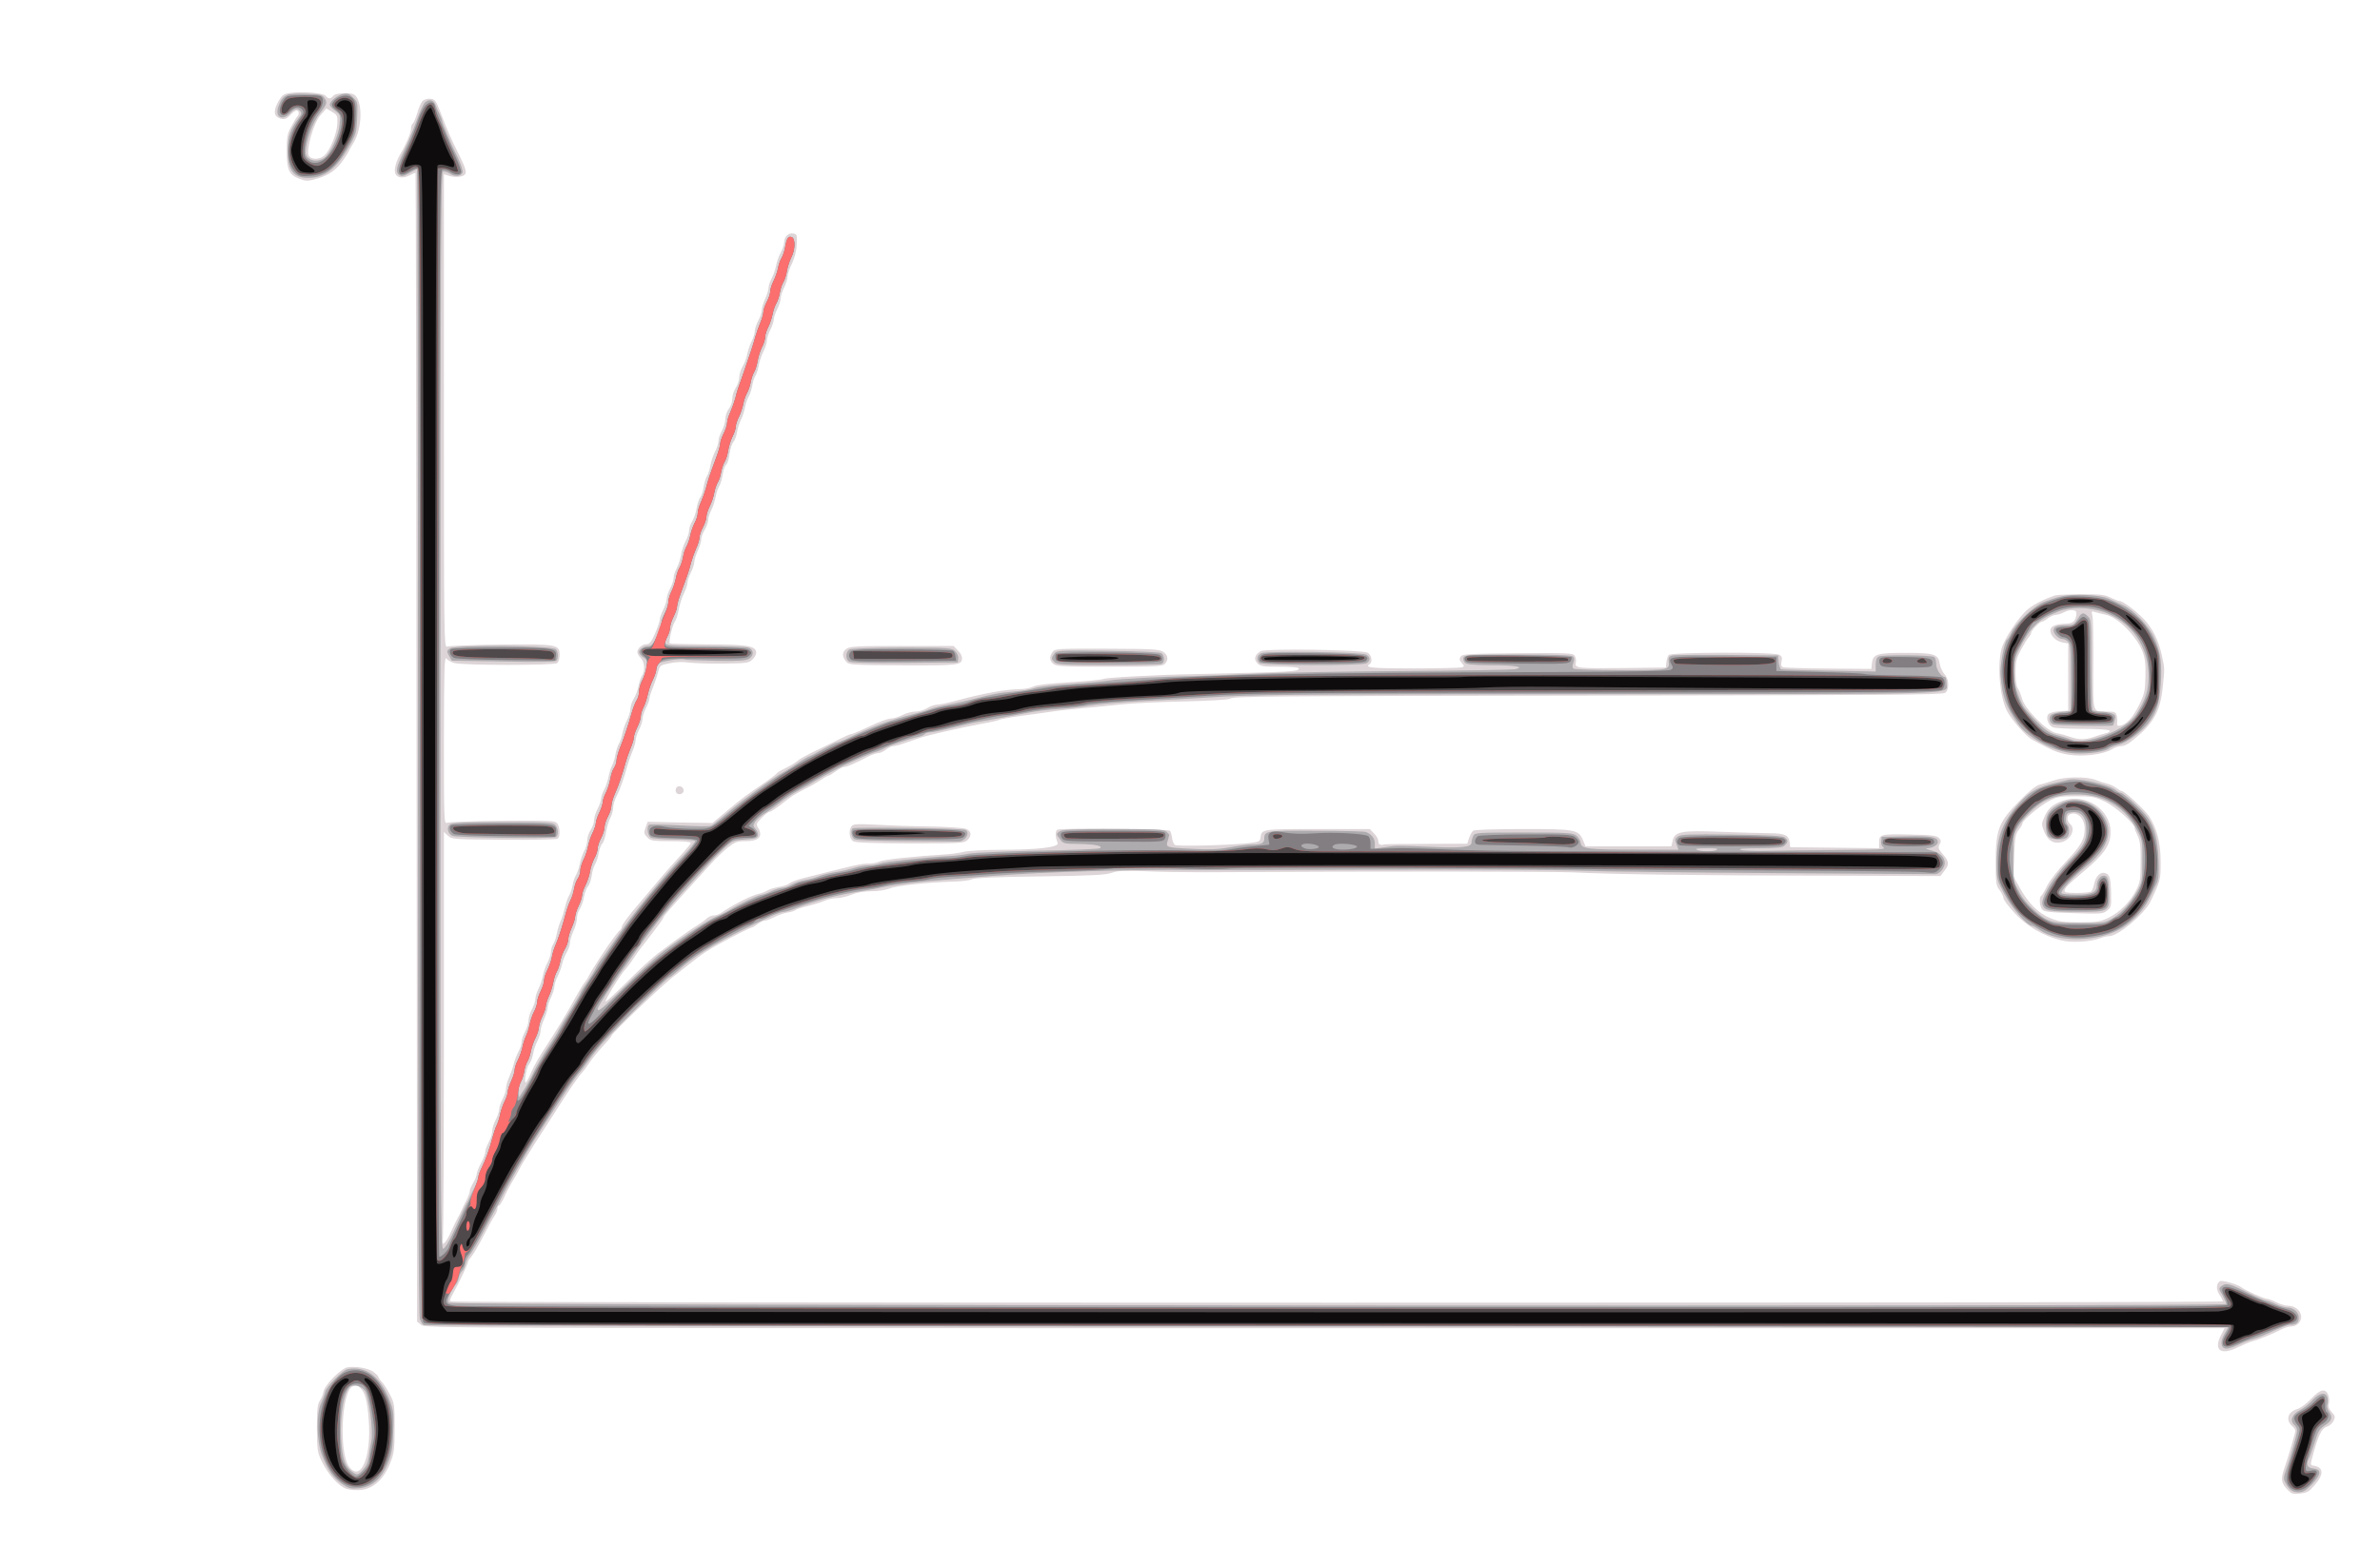 <?xml version="1.0" encoding="UTF-8" standalone="no"?>
<svg
   xmlns:dc="http://purl.org/dc/elements/1.1/"
   xmlns:cc="http://creativecommons.org/ns#"
   xmlns:rdf="http://www.w3.org/1999/02/22-rdf-syntax-ns#"
   xmlns:svg="http://www.w3.org/2000/svg"
   xmlns="http://www.w3.org/2000/svg"
   xmlns:sodipodi="http://sodipodi.sourceforge.net/DTD/sodipodi-0.dtd"
   xmlns:inkscape="http://www.inkscape.org/namespaces/inkscape"
   inkscape:version="1.0 (4035a4fb49, 2020-05-01)"
   sodipodi:docname="GZ-3-tiyou-0377.svg"
   id="svg277"
   height="448.0"
   width="689.0"
   version="1.1">
  <sodipodi:namedview
     inkscape:current-layer="svg277"
     inkscape:window-maximized="1"
     inkscape:window-y="0"
     inkscape:window-x="0"
     inkscape:cy="160.83078"
     inkscape:cx="249.4549"
     inkscape:zoom="0.89550073"
     showgrid="false"
     id="namedview279"
     inkscape:window-height="1040"
     inkscape:window-width="1920"
     inkscape:pageshadow="2"
     inkscape:pageopacity="0"
     guidetolerance="10"
     gridtolerance="10"
     objecttolerance="10"
     borderopacity="1"
     bordercolor="#666666"
     pagecolor="#ffffff" />
  <defs
     id="defs2" />
  <g
     transform="matrix(1.25,0,0,1.25,0.0,0.0)"
     id="id1:id1">
    <g
       id="g31"
       stroke="none"
       fill="#dcd4d6"
       transform="translate(0,358.4) scale(0.04,-0.04)">
      <path
         id="path9"
         d="M1680 8422 c-39 -6 -47 -12 -67 -47 -28 -49 -29 -81 -4 -95 31 -16 49 -12 73 15 12 14 28 25 35 25 15 0 17 -22 4 -35 -6 -6 -21 -32 -35 -58 -22 -41 -26 -61 -26 -138 0 -112 13 -141 73 -164 41 -15 48 -15 103 1 71 20 114 52 154 111 17 24 30 46 30 49 0 2 11 21 24 42 47 72 58 212 21 269 -13 19 -24 23 -69 23 -35 0 -58 -5 -66 -15 -16 -19 -30 -19 -44 0 -13 17 -136 27 -206 17z m273 -180 c-3 -58 -44 -157 -77 -184 -26 -22 -69 -23 -86 -3 -22 27 25 195 67 240 l33 37 33 -20 c30 -18 32 -22 30 -70z" />
      <path
         id="path11"
         d="M2447 8376 c-9 -9 -23 -41 -31 -70 -9 -30 -21 -58 -26 -61 -6 -3 -10 -17 -10 -31 0 -21 -32 -97 -61 -144 -19 -31 -31 -66 -33 -95 -2 -40 37 -55 84 -31 18 9 35 16 36 16 2 0 5 -1497 6 -3326 l3 -3326 24 -19 c23 -19 118 -19 5232 -19 l5209 0 -21 -41 c-44 -87 0 -118 97 -70 33 16 73 33 90 37 29 7 115 42 167 69 16 8 40 15 53 15 35 0 63 32 57 64 -7 33 -38 56 -76 56 -15 0 -45 9 -67 20 -22 11 -46 20 -53 20 -18 0 -127 49 -147 65 -21 18 -115 45 -127 37 -21 -14 -23 -47 -3 -77 11 -16 20 -34 20 -40 0 -10 -10231 -10 -10258 0 -9 3 -7 13 7 38 37 66 91 180 91 192 0 5 9 18 19 29 11 12 41 64 68 116 27 52 56 106 66 120 9 13 17 32 17 42 0 10 4 18 9 18 4 0 18 21 30 47 11 27 32 66 45 88 14 22 32 54 40 70 9 17 21 39 28 50 7 11 22 36 34 55 11 19 50 80 86 135 35 55 78 121 94 146 48 77 108 163 126 181 10 10 28 35 42 57 14 21 48 63 75 92 28 30 51 57 51 61 0 14 309 309 367 350 17 13 59 46 93 73 61 49 101 76 170 113 89 49 176 92 183 92 5 0 20 9 34 20 14 11 33 20 42 20 9 0 32 9 52 19 20 11 54 23 75 27 22 3 44 10 50 15 5 5 37 15 70 23 32 8 76 21 96 30 21 9 53 16 72 16 20 0 58 9 86 20 32 13 74 20 116 20 36 0 81 7 102 15 39 17 216 36 369 41 50 1 101 7 112 14 15 7 143 13 394 16 298 4 380 8 415 21 34 12 71 14 190 9 81 -4 233 -6 337 -6 1012 6 2020 5 2150 -1 210 -11 735 -18 1500 -19 l620 -2 22 29 c30 37 29 56 -8 97 -26 30 -29 38 -19 57 10 17 9 24 -4 38 -14 13 -44 17 -158 19 -178 4 -188 2 -188 -44 l0 -35 -257 3 -258 3 -3 27 c-5 43 -27 53 -116 54 -45 0 -171 4 -282 8 -232 9 -269 2 -280 -54 l-7 -30 -248 0 -249 0 -14 34 c-26 63 -43 66 -348 66 -150 0 -279 -4 -287 -9 -8 -5 -19 -24 -25 -43 l-11 -33 -235 -1 c-129 0 -239 -1 -245 -3 -22 -7 -35 0 -35 19 0 12 -11 32 -25 45 l-24 25 -304 0 c-325 0 -322 0 -329 -50 -3 -24 -8 -25 -83 -33 -129 -12 -399 -18 -412 -9 -7 4 -15 23 -17 41 -2 18 -8 37 -12 41 -12 12 -635 17 -652 6 -14 -8 -12 -43 2 -77 10 -24 -116 -39 -324 -39 -96 0 -195 -6 -220 -12 -25 -6 -67 -12 -95 -14 -191 -12 -373 -31 -392 -42 -12 -6 -41 -12 -64 -12 -43 0 -65 -5 -384 -86 -33 -9 -67 -21 -75 -29 -8 -7 -35 -16 -60 -20 -24 -4 -54 -13 -65 -20 -11 -7 -34 -16 -52 -20 -41 -8 -156 -67 -212 -107 -13 -10 -34 -18 -47 -18 -13 0 -32 -8 -42 -18 -10 -10 -36 -28 -57 -41 -39 -24 -111 -75 -223 -159 -31 -23 -112 -97 -179 -164 -67 -67 -124 -120 -127 -117 -6 5 87 158 113 184 10 11 31 38 45 60 32 48 40 59 116 156 33 43 60 80 60 84 0 9 35 49 150 175 48 52 107 117 131 144 24 27 66 66 92 88 44 34 55 38 106 38 76 0 101 28 69 80 -11 17 -8 24 22 55 19 19 39 35 46 35 7 0 36 19 66 42 61 49 74 57 144 93 29 14 68 37 88 50 20 14 40 25 45 25 4 0 22 11 41 25 19 14 41 25 49 25 15 0 50 15 142 62 20 10 45 18 55 18 11 0 30 9 44 20 14 11 32 20 42 20 9 0 40 8 70 19 29 10 69 24 88 30 43 15 223 56 350 80 53 9 101 20 107 24 5 3 64 14 129 23 65 8 144 20 174 24 30 5 111 14 180 20 69 6 170 16 225 22 55 6 215 14 355 17 140 3 262 10 270 15 22 15 158 16 2216 19 1602 2 1914 4 1927 16 25 20 22 80 -5 108 -11 12 -24 39 -27 60 -9 56 -31 63 -201 63 -164 0 -186 -7 -192 -62 l-3 -31 -249 2 c-136 1 -255 5 -263 8 -10 4 -12 14 -8 34 5 21 2 30 -14 38 -30 17 -625 15 -639 -1 -6 -7 -12 -26 -14 -43 l-3 -30 -240 -3 c-274 -3 -289 -1 -281 32 3 12 0 30 -7 40 -11 15 -42 16 -331 14 -287 -3 -320 -5 -329 -20 -9 -13 -7 -21 6 -36 16 -18 16 -20 2 -26 -9 -3 -136 -6 -281 -6 -243 0 -287 4 -254 25 19 12 11 54 -12 66 -31 17 -589 25 -618 9 -35 -19 -43 -47 -20 -70 18 -18 33 -20 130 -20 65 0 110 -4 110 -10 0 -19 -31 -20 -605 -33 -221 -4 -510 -20 -526 -28 -8 -4 -97 -13 -197 -19 -119 -7 -191 -16 -209 -25 -16 -8 -50 -15 -78 -15 -80 -1 -211 -24 -357 -64 -53 -14 -108 -26 -122 -26 -14 0 -40 -9 -58 -20 -18 -11 -49 -20 -68 -20 -20 0 -53 -9 -75 -20 -22 -11 -52 -20 -67 -20 -15 0 -70 -20 -122 -45 -53 -25 -100 -45 -106 -45 -6 0 -28 -9 -48 -19 -20 -10 -82 -40 -137 -67 -55 -26 -108 -54 -118 -62 -21 -18 -51 -36 -94 -57 -17 -8 -34 -19 -37 -24 -3 -5 -30 -25 -58 -45 -115 -78 -146 -101 -228 -170 l-85 -71 -187 3 -188 4 -10 -27 c-14 -36 -13 -42 10 -65 18 -18 33 -20 135 -20 70 0 115 -4 115 -10 0 -5 -31 -43 -68 -82 -37 -40 -101 -113 -142 -163 -41 -49 -85 -101 -97 -115 -49 -56 -93 -116 -93 -126 0 -6 -6 -17 -14 -23 -24 -20 -158 -220 -182 -271 -4 -8 -13 -22 -20 -30 -7 -8 -25 -38 -41 -66 -60 -110 -121 -210 -180 -300 -35 -52 -73 -118 -85 -147 -11 -29 -26 -56 -31 -62 -16 -17 -1 84 16 103 8 9 19 35 23 57 3 22 15 57 25 77 11 21 19 48 19 60 0 13 9 43 20 67 11 24 20 53 20 65 1 11 9 39 20 61 11 22 19 50 20 63 0 12 8 39 19 60 10 20 22 53 26 72 4 19 16 49 26 66 10 17 19 42 19 55 0 13 9 44 20 68 11 24 20 56 20 72 0 17 7 41 16 55 9 13 21 45 25 71 5 26 16 54 24 62 8 9 17 37 21 61 3 25 12 55 20 67 7 12 17 40 20 63 4 23 13 48 21 56 8 8 18 38 22 67 5 28 16 66 25 82 9 17 16 43 16 58 0 15 8 45 19 65 21 41 47 116 63 177 6 22 19 59 29 83 10 23 19 53 19 65 0 13 9 40 20 62 11 22 20 50 20 63 0 12 9 40 20 62 11 22 20 46 20 55 0 9 9 37 20 63 10 26 24 66 30 89 10 41 12 42 67 53 34 8 77 9 112 4 31 -4 121 -7 200 -6 134 2 146 3 168 24 13 12 23 31 21 43 -5 36 -57 44 -284 44 -116 1 -213 3 -216 6 -8 8 16 111 30 127 7 8 17 40 22 70 6 30 19 72 30 93 11 22 20 49 20 60 0 11 9 38 20 60 11 22 20 49 20 61 0 12 9 41 20 65 11 24 20 54 20 66 0 13 9 37 20 55 11 18 20 43 20 56 0 12 8 39 19 60 10 20 21 55 25 77 4 22 13 49 20 60 7 11 16 41 20 67 4 25 13 51 20 57 8 6 17 35 20 64 4 28 14 59 22 68 8 9 18 34 21 55 3 22 14 55 23 74 10 19 20 53 24 74 4 21 13 48 21 60 7 12 16 39 20 61 3 22 12 49 19 60 7 11 16 38 19 60 4 22 16 58 27 80 11 21 20 50 20 63 0 12 9 40 20 62 11 22 20 49 20 60 0 11 9 38 20 60 11 22 20 50 20 62 0 13 9 41 20 63 11 22 20 50 20 63 0 13 11 48 26 77 16 36 26 74 27 112 2 55 1 58 -22 61 -28 4 -51 -20 -51 -53 0 -11 -9 -36 -19 -56 -11 -20 -23 -54 -27 -75 -4 -22 -15 -55 -25 -74 -11 -19 -19 -44 -19 -56 0 -12 -9 -41 -20 -65 -11 -24 -20 -54 -20 -67 0 -12 -9 -39 -20 -59 -11 -21 -20 -48 -20 -61 0 -12 -8 -39 -19 -60 -10 -20 -21 -54 -25 -75 -4 -21 -16 -53 -27 -70 -10 -18 -19 -45 -19 -62 0 -16 -9 -43 -20 -60 -11 -16 -20 -45 -20 -63 0 -19 -9 -45 -20 -59 -11 -14 -20 -40 -20 -57 0 -17 -9 -48 -20 -69 -11 -20 -20 -47 -20 -60 0 -12 -9 -41 -20 -62 -11 -22 -23 -58 -27 -80 -3 -22 -12 -49 -19 -60 -7 -11 -16 -40 -20 -65 -4 -25 -13 -52 -20 -60 -7 -9 -16 -36 -20 -60 -4 -25 -15 -59 -25 -76 -11 -17 -19 -42 -19 -55 0 -14 -9 -41 -20 -61 -11 -21 -23 -56 -26 -78 -4 -23 -15 -58 -25 -78 -11 -20 -19 -47 -19 -59 0 -13 -9 -40 -20 -60 -11 -21 -20 -48 -20 -61 0 -12 -9 -40 -20 -62 -11 -22 -20 -47 -20 -57 0 -10 -12 -46 -27 -80 -22 -50 -32 -63 -50 -63 -25 0 -53 -24 -53 -46 0 -8 9 -23 20 -34 23 -23 26 -76 6 -105 -7 -11 -16 -38 -20 -60 -4 -22 -16 -54 -27 -71 -10 -17 -19 -43 -19 -58 0 -15 -9 -44 -19 -64 -11 -21 -23 -56 -27 -77 -4 -22 -13 -49 -20 -60 -7 -11 -16 -38 -20 -60 -3 -22 -12 -51 -19 -65 -8 -14 -17 -44 -21 -65 -4 -22 -15 -56 -25 -75 -11 -19 -19 -44 -19 -55 0 -11 -9 -37 -20 -58 -11 -20 -20 -49 -20 -64 0 -16 -9 -41 -20 -58 -11 -16 -20 -44 -20 -60 0 -17 -8 -46 -19 -65 -10 -19 -21 -53 -25 -75 -4 -22 -14 -49 -21 -61 -7 -12 -17 -39 -20 -60 -4 -21 -13 -49 -21 -61 -7 -12 -18 -43 -24 -70 -6 -26 -17 -61 -25 -78 -7 -16 -17 -48 -21 -70 -4 -22 -13 -49 -20 -60 -8 -11 -14 -31 -14 -45 0 -14 -9 -41 -19 -61 -11 -20 -23 -54 -27 -75 -4 -22 -15 -56 -25 -76 -11 -21 -19 -48 -19 -60 0 -13 -9 -40 -20 -61 -11 -20 -20 -49 -20 -65 0 -15 -9 -44 -20 -65 -11 -20 -20 -47 -20 -60 0 -12 -8 -38 -19 -57 -10 -19 -22 -50 -26 -69 -4 -18 -16 -52 -26 -75 -10 -22 -19 -52 -19 -66 0 -14 -9 -42 -20 -63 -11 -20 -20 -47 -20 -60 0 -12 -9 -39 -20 -60 -11 -20 -20 -49 -20 -65 0 -15 -9 -44 -20 -65 -11 -20 -20 -45 -20 -55 0 -11 -11 -40 -25 -66 -14 -26 -25 -55 -25 -64 0 -9 -9 -32 -20 -50 -11 -18 -20 -39 -20 -48 0 -8 -9 -32 -19 -52 -11 -20 -24 -48 -30 -62 -6 -14 -15 -32 -20 -40 -5 -8 -23 -45 -40 -82 -32 -72 -58 -92 -47 -37 3 17 6 554 6 1192 l0 1160 23 -21 c22 -21 31 -22 323 -24 164 -1 305 1 312 6 17 10 15 72 -4 91 -14 14 -52 15 -317 13 -166 -2 -310 -7 -319 -12 -17 -8 -18 18 -18 480 1 420 3 486 15 471 7 -10 29 -22 47 -26 59 -14 578 -14 594 0 8 6 14 27 14 45 0 63 -10 65 -341 62 -162 -2 -302 -7 -311 -12 -17 -8 -18 61 -18 1364 l0 1371 23 -7 c39 -14 89 -10 100 8 9 13 2 35 -32 105 -54 108 -70 146 -109 248 -28 73 -33 80 -60 83 -17 2 -36 -4 -45 -12z" />
      <path
         id="path13"
         d="M11900 5513 c-62 -20 -121 -50 -157 -79 -54 -44 -141 -175 -155 -233 -26 -107 -7 -292 37 -366 31 -53 110 -141 140 -157 114 -62 149 -77 209 -87 81 -14 202 0 252 30 17 11 42 19 55 19 13 0 37 10 53 23 132 102 173 172 188 317 12 119 12 103 -5 185 -18 86 -54 158 -104 210 -47 49 -122 105 -140 105 -8 0 -31 9 -53 20 -34 17 -58 20 -172 19 -73 0 -140 -3 -148 -6z m122 -113 c-6 -37 -20 -50 -61 -51 -57 -2 -86 -13 -89 -35 -4 -30 28 -65 68 -73 l35 -7 0 -194 0 -195 -52 -3 c-28 -2 -56 -9 -63 -17 -17 -20 -1 -65 27 -76 13 -5 91 -9 173 -9 85 0 151 -4 155 -10 3 -5 -7 -12 -22 -15 -15 -4 -46 -13 -68 -21 -51 -18 -89 -18 -140 0 -22 8 -57 18 -78 21 -53 9 -181 136 -199 198 -6 23 -18 51 -25 62 -8 11 -13 49 -13 92 0 62 4 81 31 130 17 32 37 65 45 74 8 8 14 20 14 25 0 13 49 64 61 64 6 0 22 9 36 20 14 11 35 20 47 20 11 1 32 7 46 15 14 8 36 14 50 12 20 -2 24 -7 22 -27z m170 1 c71 -15 180 -125 214 -216 14 -38 18 -73 16 -144 -2 -84 -6 -100 -38 -165 -35 -71 -73 -111 -109 -118 -15 -2 -19 2 -17 16 2 10 1 29 -2 42 -6 21 -12 24 -55 24 -88 0 -82 -20 -81 269 1 141 -1 269 -5 285 -7 27 -6 29 16 22 13 -4 41 -11 61 -15z" />
      <path
         id="path15"
         d="M4902 5204 c-27 -18 -28 -44 -4 -73 17 -21 24 -21 329 -23 329 -1 343 0 343 44 0 10 -11 30 -25 43 l-24 25 -298 0 c-254 0 -302 -2 -321 -16z" />
      <path
         id="path17"
         d="M6094 5185 c-19 -27 -18 -49 4 -68 16 -15 54 -17 325 -17 264 0 308 2 321 16 23 23 19 51 -9 70 -23 15 -64 17 -327 18 -288 1 -301 0 -314 -19z" />
      <path
         id="path19"
         d="M11890 4441 c-30 -10 -68 -22 -84 -25 -18 -5 -62 -40 -115 -95 -119 -120 -136 -165 -136 -351 0 -125 2 -138 23 -164 12 -16 22 -37 22 -46 0 -10 29 -48 64 -86 70 -76 165 -132 269 -158 61 -16 173 -9 230 13 16 6 38 11 49 11 52 0 205 129 240 202 57 119 58 123 58 225 0 113 -21 196 -67 267 -25 37 -142 146 -158 146 -4 0 -19 8 -33 19 -15 10 -38 21 -52 24 -14 3 -43 12 -65 21 -56 21 -177 20 -245 -3z m295 -121 c63 -29 175 -129 175 -155 0 -7 8 -27 18 -46 13 -27 17 -58 16 -149 0 -104 -3 -120 -27 -166 -35 -68 -96 -128 -162 -159 -47 -22 -67 -25 -165 -25 -93 0 -119 4 -169 24 -69 28 -130 89 -179 180 l-34 61 4 121 c4 106 8 125 26 149 12 15 22 32 22 38 0 17 99 101 153 129 47 25 62 28 155 28 93 0 109 -3 167 -30z" />
      <path
         id="path21"
         d="M11947 4325 c-60 -21 -88 -44 -109 -92 -19 -44 -19 -45 -1 -91 21 -50 54 -69 99 -58 54 14 84 77 49 106 -19 16 -19 49 0 56 43 17 85 -24 85 -84 0 -61 -21 -98 -105 -187 -48 -50 -97 -113 -112 -143 -14 -29 -29 -55 -34 -58 -13 -8 -11 -58 4 -78 11 -15 35 -18 183 -23 160 -5 170 -4 194 15 23 19 25 26 23 97 -2 92 -8 112 -34 120 -28 9 -55 -18 -64 -63 -4 -20 -12 -40 -18 -44 -14 -9 -141 -11 -150 -2 -12 13 9 37 97 110 129 107 166 160 166 238 0 129 -145 225 -273 181z" />
      <path
         id="path23"
         d="M3914 4395 c-4 -9 -2 -21 4 -27 15 -15 44 -1 40 19 -4 23 -36 29 -44 8z" />
      <path
         id="path25"
         d="M4933 4179 c-22 -22 -16 -77 8 -90 15 -8 118 -11 331 -12 283 0 310 1 328 18 28 26 25 53 -7 66 -16 6 -111 12 -213 14 -102 1 -241 6 -310 10 -98 6 -128 4 -137 -6z" />
      <path
         id="path27"
         d="M2010 1043 c-36 -7 -128 -100 -136 -137 -3 -17 -13 -42 -22 -56 -14 -20 -17 -51 -17 -160 1 -126 3 -139 28 -191 36 -75 99 -145 143 -159 22 -7 57 -9 88 -6 71 9 130 65 166 157 22 57 25 78 25 204 0 132 -2 143 -27 190 -14 28 -35 61 -47 74 -12 13 -21 27 -21 31 0 3 -13 16 -29 28 -29 21 -105 34 -151 25z m79 -122 c25 -25 38 -75 46 -181 17 -217 -47 -366 -115 -270 -59 84 -42 437 22 463 22 9 27 8 47 -12z" />
      <path
         id="path29"
         d="M13381 861 c-27 -28 -61 -54 -83 -60 -52 -17 -65 -62 -28 -96 11 -10 20 -23 20 -29 0 -11 -40 -148 -62 -211 -23 -67 -21 -89 11 -124 29 -31 35 -33 79 -28 40 4 52 11 84 49 54 62 52 103 -6 112 -20 3 -20 5 -5 59 31 115 50 156 80 166 16 5 34 21 41 36 10 22 8 28 -12 50 -16 17 -21 31 -16 49 3 13 2 36 -4 50 -15 40 -47 33 -99 -23z" />
    </g>
  </g>
  <g
     transform="matrix(1.25,0,0,1.25,0.0,0.0)"
     id="id2:id2">
    <g
       id="g62"
       stroke="none"
       fill="#aeabae"
       transform="translate(0,358.4) scale(0.04,-0.04)">
      <path
         id="path34"
         d="M1665 8411 c-27 -11 -39 -28 -54 -70 -20 -60 25 -83 69 -36 26 28 42 31 59 11 8 -10 7 -19 -8 -37 -48 -63 -66 -112 -65 -189 0 -116 33 -160 117 -160 94 0 163 51 233 173 46 79 48 86 52 174 4 89 3 92 -23 118 -21 22 -32 26 -58 21 -34 -7 -77 -42 -77 -62 0 -8 14 -24 31 -36 30 -22 31 -25 25 -80 -6 -66 -54 -168 -88 -192 -45 -32 -108 -13 -108 32 0 61 41 175 81 225 43 55 46 64 25 93 -12 16 -28 19 -103 21 -48 2 -97 -1 -108 -6z" />
      <path
         id="path36"
         d="M2457 8363 c-8 -10 -30 -58 -47 -108 -18 -49 -50 -126 -71 -170 -45 -93 -51 -123 -26 -139 14 -9 25 -6 57 12 21 12 41 22 44 22 4 0 6 -1491 6 -3314 0 -2316 3 -3323 11 -3343 5 -15 16 -31 22 -35 7 -4 2360 -8 5230 -8 2869 0 5217 -2 5217 -4 0 -3 -9 -21 -21 -40 -25 -43 -22 -80 8 -84 12 -2 43 8 70 21 26 13 61 27 78 31 16 4 47 16 70 25 109 49 139 61 155 61 35 0 50 12 50 41 0 32 -31 59 -70 59 -14 1 -43 9 -65 20 -22 11 -47 19 -55 20 -8 0 -54 20 -102 44 -108 54 -129 60 -154 41 -19 -14 -19 -15 4 -54 12 -22 22 -45 22 -51 0 -16 -10275 -9 -10291 7 -9 9 -7 22 9 57 12 24 26 47 31 50 5 4 12 19 16 35 3 16 12 35 20 41 8 6 17 26 20 43 4 18 15 41 25 52 10 11 41 63 69 115 27 52 61 115 75 140 14 25 31 56 37 70 20 44 152 277 193 340 22 34 82 126 180 278 26 40 60 87 75 105 16 17 40 50 55 72 15 22 50 67 79 100 65 74 379 385 390 385 4 0 26 17 50 38 113 103 256 186 553 323 23 10 49 19 58 19 10 0 38 8 64 18 118 47 253 82 392 103 36 5 94 16 130 24 67 15 206 31 390 45 58 5 166 13 240 19 284 23 813 38 1180 34 102 -1 586 0 1075 2 490 2 1005 -1 1145 -6 140 -5 656 -11 1145 -14 490 -3 899 -6 910 -6 25 0 55 36 55 65 -1 34 -26 58 -77 72 -27 7 -38 13 -25 13 32 1 62 19 62 36 0 29 -39 36 -182 33 l-143 -3 -3 -24 c-3 -15 3 -30 14 -38 15 -11 -27 -13 -252 -14 -148 -1 -333 -3 -412 -5 -78 -2 -153 1 -165 6 -15 6 22 9 110 9 106 1 135 4 147 17 20 19 20 28 0 45 -12 10 -85 14 -307 17 -248 3 -295 1 -312 -11 -18 -14 -19 -19 -8 -46 l11 -31 -241 1 c-288 0 -321 4 -325 39 -2 14 -13 33 -25 42 -20 16 -52 18 -304 18 -269 0 -283 -1 -293 -19 -5 -11 -10 -28 -10 -39 0 -27 -57 -33 -240 -25 -192 8 -196 8 -262 -2 l-58 -8 0 30 c0 30 -20 54 -52 66 -10 4 -140 7 -288 7 -287 2 -300 0 -300 -45 0 -27 -17 -35 -73 -35 -23 0 -80 -7 -127 -16 -63 -11 -117 -14 -210 -9 -162 8 -161 8 -149 48 5 17 9 33 9 34 0 1 -7 9 -16 17 -13 14 -55 16 -308 16 -237 0 -296 -3 -312 -14 -19 -14 -19 -15 2 -43 20 -27 25 -28 105 -29 95 -1 150 -12 127 -25 -8 -5 -168 -11 -354 -14 -186 -4 -366 -11 -399 -17 -33 -6 -85 -13 -115 -14 -154 -9 -378 -33 -403 -43 -16 -6 -46 -11 -67 -11 -22 0 -59 -7 -82 -14 -24 -8 -73 -20 -109 -25 -37 -6 -82 -17 -100 -25 -19 -8 -54 -17 -79 -21 -25 -4 -59 -16 -76 -26 -17 -10 -42 -19 -55 -19 -13 -1 -42 -9 -64 -20 -22 -11 -46 -19 -53 -20 -17 0 -137 -56 -185 -87 -22 -14 -56 -31 -76 -38 -39 -14 -178 -105 -306 -200 -44 -33 -144 -124 -223 -202 -136 -135 -162 -157 -162 -133 0 10 102 169 141 220 11 14 36 49 57 79 61 88 74 106 152 207 41 53 113 138 160 188 47 51 105 115 130 142 25 28 67 70 94 95 46 42 52 44 120 49 58 4 71 8 74 23 2 10 -4 27 -13 37 -16 18 -16 21 -2 44 9 13 37 37 63 52 25 16 62 43 83 60 20 17 68 48 106 69 39 20 75 41 80 45 6 4 36 22 67 39 31 16 65 35 75 40 50 27 197 92 221 97 15 4 37 13 49 20 24 15 146 57 200 68 18 4 35 12 38 17 4 5 17 9 31 9 14 0 71 12 127 26 56 15 122 30 147 34 41 7 78 13 300 55 41 8 118 17 170 20 52 3 131 12 175 20 44 8 184 20 310 26 127 6 293 15 370 20 275 18 413 19 2315 20 2124 1 1970 -4 1970 64 0 19 -4 35 -8 35 -22 0 -52 43 -52 75 0 19 -5 37 -12 41 -18 12 -299 14 -320 3 -13 -7 -18 -21 -18 -48 l0 -39 -267 5 c-148 2 -273 6 -280 8 -6 2 -13 21 -15 42 l-3 38 -295 3 c-162 1 -305 0 -318 -3 -18 -5 -23 -12 -21 -33 6 -52 7 -52 -274 -52 -144 0 -268 4 -275 8 -9 6 -10 16 -3 34 7 18 6 29 -2 37 -8 8 -104 11 -319 11 -266 0 -309 -2 -314 -15 -4 -8 -1 -22 6 -30 10 -12 41 -15 149 -16 145 0 206 -11 140 -24 -19 -3 -305 -8 -635 -10 -329 -2 -711 -9 -849 -15 -137 -6 -304 -13 -370 -14 -183 -3 -433 -16 -495 -26 -30 -5 -130 -14 -221 -20 -92 -5 -184 -16 -205 -23 -22 -8 -77 -17 -123 -21 -86 -7 -122 -14 -251 -47 -41 -11 -102 -24 -135 -30 -33 -5 -76 -16 -95 -23 -19 -8 -62 -21 -95 -29 -143 -36 -245 -73 -401 -148 -23 -10 -46 -19 -52 -19 -5 0 -42 -18 -81 -40 -39 -22 -73 -40 -77 -40 -4 0 -32 -17 -63 -37 -31 -21 -68 -45 -84 -53 -60 -33 -234 -159 -315 -228 -47 -40 -93 -77 -103 -82 -10 -6 -83 -5 -183 1 -92 5 -171 7 -177 4 -17 -11 -10 -64 10 -75 11 -5 71 -10 135 -10 63 0 117 -4 120 -9 3 -4 -22 -37 -56 -72 -126 -132 -309 -355 -385 -469 -32 -47 -73 -105 -91 -130 -19 -24 -38 -54 -42 -65 -5 -12 -27 -48 -49 -80 -23 -32 -41 -61 -41 -65 0 -4 -25 -47 -55 -96 -31 -49 -61 -100 -68 -114 -6 -14 -37 -63 -68 -110 -31 -47 -65 -107 -77 -133 -12 -27 -36 -71 -54 -99 l-33 -51 -3 31 c-2 17 3 41 11 54 8 13 18 41 22 63 3 22 12 49 19 60 7 11 16 38 20 60 4 21 16 56 27 77 10 20 19 48 19 60 1 13 9 41 20 63 11 22 20 49 20 60 0 11 9 38 19 60 10 22 21 58 25 80 4 22 13 49 20 60 7 11 16 38 20 60 4 22 16 54 27 71 10 17 19 42 19 55 0 13 9 44 20 68 11 24 20 53 20 65 1 11 9 39 20 61 11 22 19 49 20 60 0 12 9 38 19 58 11 21 23 57 27 80 3 23 15 58 25 77 11 19 19 45 19 57 0 13 9 40 20 60 11 21 20 49 20 63 0 14 9 42 20 63 11 20 20 48 20 62 0 13 9 44 19 67 22 48 47 122 63 183 6 22 19 59 29 83 10 23 19 52 19 63 0 11 9 37 20 59 11 22 20 50 20 62 0 13 7 36 16 53 8 16 20 51 25 76 6 26 19 64 30 85 10 21 19 48 19 60 0 12 6 27 13 33 16 13 137 31 151 23 5 -3 86 -6 180 -8 136 -2 176 1 194 13 30 19 26 55 -8 64 -14 4 -127 7 -252 8 -248 1 -243 0 -213 57 8 16 15 39 15 52 0 12 9 40 20 62 11 22 20 48 20 59 0 12 11 49 24 83 35 94 47 129 58 173 6 22 19 58 29 81 11 23 19 51 19 63 0 11 9 38 20 58 11 21 20 48 20 61 0 12 9 40 19 60 11 21 22 56 26 77 4 22 13 49 20 61 8 12 17 39 20 60 4 21 13 49 21 61 7 12 17 41 20 65 4 24 15 60 25 80 11 21 19 47 19 58 0 11 8 37 19 58 10 20 21 55 25 76 4 21 14 48 21 60 7 12 17 39 21 61 4 22 13 49 20 60 7 11 16 39 20 63 4 24 15 60 25 80 11 20 19 47 19 60 0 12 8 39 19 60 10 20 21 55 25 76 4 21 14 48 21 60 7 12 17 39 20 61 4 22 13 50 21 62 7 12 17 40 20 63 4 23 15 58 25 78 24 46 25 110 3 119 -20 7 -30 -8 -38 -59 -4 -22 -13 -49 -20 -61 -8 -12 -18 -39 -21 -60 -4 -20 -16 -54 -26 -74 -11 -21 -19 -48 -19 -60 0 -13 -9 -40 -20 -60 -11 -21 -20 -48 -20 -60 0 -12 -9 -42 -19 -65 -10 -24 -23 -61 -29 -83 -11 -40 -30 -99 -62 -190 -38 -107 -43 -121 -52 -160 -6 -22 -19 -58 -29 -81 -11 -23 -19 -51 -19 -63 0 -12 -9 -39 -20 -61 -11 -22 -20 -48 -20 -59 0 -12 -11 -49 -24 -83 -35 -94 -47 -129 -58 -173 -6 -22 -19 -58 -29 -81 -11 -23 -19 -52 -19 -65 0 -13 -8 -40 -19 -59 -10 -19 -21 -53 -25 -74 -4 -21 -14 -48 -21 -60 -7 -12 -17 -39 -20 -61 -4 -22 -13 -49 -20 -61 -8 -12 -17 -39 -21 -60 -4 -21 -15 -56 -25 -76 -11 -21 -19 -49 -19 -63 0 -14 -9 -43 -20 -65 -11 -22 -20 -47 -20 -56 0 -9 -12 -43 -26 -75 -19 -43 -32 -59 -46 -59 -28 0 -58 -18 -58 -35 0 -8 11 -22 25 -31 22 -14 24 -21 18 -58 -3 -22 -14 -57 -25 -76 -10 -19 -18 -48 -18 -65 0 -17 -6 -39 -14 -50 -7 -11 -21 -45 -29 -75 -20 -71 -44 -143 -68 -202 -10 -26 -19 -57 -19 -70 0 -13 -7 -33 -15 -45 -8 -11 -17 -39 -21 -62 -4 -23 -15 -59 -25 -79 -11 -20 -19 -45 -19 -57 -1 -11 -9 -38 -20 -60 -11 -22 -19 -49 -20 -60 0 -12 -9 -38 -19 -58 -11 -21 -22 -56 -26 -77 -4 -21 -15 -56 -26 -77 -10 -20 -19 -49 -19 -63 0 -14 -6 -35 -14 -46 -8 -11 -18 -38 -22 -60 -3 -21 -13 -52 -22 -69 -8 -16 -21 -52 -28 -80 -16 -62 -41 -140 -59 -181 -8 -18 -17 -48 -20 -68 -4 -20 -16 -53 -26 -73 -11 -21 -19 -48 -19 -61 0 -12 -9 -40 -20 -62 -11 -22 -20 -50 -20 -62 0 -13 -8 -39 -19 -58 -10 -19 -21 -53 -25 -75 -4 -21 -14 -51 -21 -65 -7 -14 -16 -42 -20 -63 -4 -20 -16 -54 -26 -74 -11 -21 -19 -46 -19 -58 0 -11 -9 -40 -20 -64 -11 -24 -20 -52 -20 -62 0 -11 -8 -36 -19 -57 -10 -20 -21 -53 -25 -72 -3 -19 -12 -48 -20 -65 -8 -16 -18 -48 -24 -70 -17 -66 -43 -138 -63 -176 -10 -20 -19 -44 -19 -53 0 -10 -9 -34 -19 -54 -11 -20 -24 -48 -30 -62 -6 -14 -15 -32 -20 -40 -5 -8 -18 -35 -29 -60 -62 -141 -93 -200 -107 -200 -14 0 -15 325 -15 3115 0 2655 3 3117 14 3121 8 3 26 -2 40 -11 31 -21 70 -16 74 9 2 10 -10 46 -26 80 -41 82 -92 202 -92 214 0 6 -6 23 -14 39 -8 15 -19 40 -25 56 -12 31 -40 36 -64 10z m7483 -4323 c-18 -12 -88 -12 -115 0 -14 6 4 9 55 9 52 1 70 -2 60 -9z" />
      <path
         id="path38"
         d="M11930 5506 c-30 -7 -77 -23 -103 -34 -57 -26 -161 -126 -182 -176 -8 -19 -19 -37 -24 -40 -16 -10 -43 -156 -38 -204 12 -130 28 -175 99 -280 52 -77 190 -155 304 -171 72 -11 200 4 224 25 8 7 35 17 58 23 43 9 125 69 166 119 50 62 68 115 76 222 9 124 0 197 -37 276 -32 71 -119 162 -183 191 -25 11 -62 28 -82 37 -51 23 -207 30 -278 12z m252 -90 c160 -57 258 -198 258 -372 -1 -82 -16 -132 -69 -216 -58 -95 -293 -186 -383 -149 -13 6 -48 17 -79 25 -46 13 -66 27 -119 80 -35 36 -69 76 -76 88 -62 116 -72 233 -29 319 72 141 112 181 231 228 72 28 181 27 266 -3z" />
      <path
         id="path40"
         d="M12029 5375 c-19 -31 -25 -35 -64 -35 -55 0 -75 -8 -75 -30 0 -21 31 -50 53 -50 8 0 23 -7 31 -16 13 -13 16 -46 16 -208 l0 -193 -50 -5 c-27 -3 -56 -10 -64 -17 -17 -14 -10 -49 13 -55 21 -7 339 -12 345 -6 2 3 7 17 11 32 6 24 3 29 -20 38 -14 5 -44 10 -65 10 -21 0 -41 4 -45 9 -3 6 -5 125 -6 266 0 241 -1 257 -19 275 -28 28 -38 25 -61 -15z" />
      <path
         id="path42"
         d="M2605 5206 c-19 -14 -19 -17 -5 -43 l16 -28 299 -5 c200 -4 302 -2 307 5 11 14 10 47 -2 65 -14 23 -585 28 -615 6z" />
      <path
         id="path44"
         d="M4918 5199 c-21 -12 -24 -52 -4 -68 9 -8 103 -11 322 -9 l309 3 3 22 c2 12 -6 31 -17 42 -20 20 -31 21 -308 21 -177 0 -295 -5 -305 -11z" />
      <path
         id="path46"
         d="M6104 5175 c-18 -25 -18 -30 2 -49 13 -14 55 -16 309 -16 161 0 300 3 309 6 22 8 20 51 -2 63 -10 5 -150 11 -311 13 -283 3 -294 2 -307 -17z" />
      <path
         id="path48"
         d="M7303 5178 c-25 -12 -30 -37 -11 -56 16 -16 590 -17 619 -2 25 14 24 36 -1 50 -28 15 -578 22 -607 8z" />
      <path
         id="path50"
         d="M11975 4445 c-5 -2 -44 -11 -85 -20 -77 -17 -133 -46 -179 -94 -112 -115 -151 -209 -151 -367 0 -94 1 -97 46 -182 43 -81 131 -182 160 -182 5 0 24 -11 42 -23 105 -78 351 -71 482 13 69 45 124 104 155 169 15 31 34 70 42 86 11 22 14 56 11 135 -5 118 -22 186 -62 245 -30 43 -140 145 -158 145 -6 0 -19 7 -28 15 -37 33 -228 75 -275 60z m230 -123 c75 -38 128 -90 168 -167 31 -58 32 -64 31 -180 0 -111 -2 -124 -27 -170 -41 -74 -90 -129 -144 -161 -47 -28 -52 -29 -193 -28 -128 0 -150 2 -190 21 -49 24 -128 100 -153 148 -9 17 -22 41 -29 55 -8 16 -12 69 -12 155 0 123 1 132 26 175 34 56 102 123 153 151 98 53 265 53 370 1z" />
      <path
         id="path52"
         d="M11934 4310 c-68 -34 -89 -64 -89 -124 0 -30 6 -60 14 -69 16 -20 91 -23 109 -5 15 15 16 60 1 75 -6 6 -9 23 -7 39 3 25 8 29 39 32 51 4 79 -32 79 -102 0 -66 -15 -94 -102 -182 -91 -93 -165 -216 -152 -253 12 -34 36 -39 205 -40 179 -1 184 2 181 106 -2 83 -8 103 -32 103 -21 0 -40 -28 -40 -58 0 -38 -31 -52 -118 -52 -44 0 -83 4 -86 9 -8 12 69 96 138 151 122 96 161 192 114 280 -51 95 -165 135 -254 90z" />
      <path
         id="path54"
         d="M2606 4187 c-22 -16 -15 -52 13 -66 20 -11 582 -18 599 -7 17 10 15 52 -4 70 -13 14 -55 16 -303 16 -223 0 -291 -3 -305 -13z" />
      <path
         id="path56"
         d="M4937 4164 c-14 -14 -7 -53 11 -63 11 -6 138 -10 298 -11 153 -1 289 -2 302 -2 40 0 72 49 42 67 -14 9 -644 18 -653 9z" />
      <path
         id="path58"
         d="M2013 1033 c-29 -6 -122 -100 -130 -132 -3 -14 -14 -44 -24 -66 -29 -63 -26 -216 5 -299 32 -86 66 -133 118 -169 38 -25 49 -28 96 -24 77 8 131 55 167 144 23 57 29 87 32 183 4 100 2 122 -17 172 -54 146 -140 212 -247 191z m99 -123 c24 -33 51 -240 38 -296 -5 -21 -12 -61 -15 -88 -5 -36 -15 -57 -36 -79 -27 -27 -31 -28 -51 -15 -43 29 -60 63 -69 144 -16 141 3 304 43 351 17 21 68 12 90 -17z" />
      <path
         id="path60"
         d="M13389 853 c-18 -21 -51 -47 -73 -58 -45 -22 -60 -61 -32 -85 9 -7 16 -22 16 -33 0 -21 -38 -154 -66 -234 -12 -33 -13 -47 -3 -65 22 -43 42 -58 76 -58 27 0 43 9 79 46 54 57 57 87 7 92 -35 3 -43 24 -24 60 6 9 20 51 33 92 20 65 28 78 61 99 40 27 45 45 21 79 -9 13 -13 31 -9 42 4 11 3 29 0 40 -10 33 -49 25 -86 -17z" />
    </g>
  </g>
  <g
     transform="matrix(1.25,0,0,1.25,0.0,0.0)"
     id="id3:id3">
    <g
       id="g105"
       stroke="none"
       fill="#827e81"
       transform="translate(0,358.4) scale(0.04,-0.04)">
      <path
         id="path65"
         d="M1667 8403 c-20 -5 -47 -52 -47 -83 0 -33 29 -36 56 -6 28 29 55 33 74 11 11 -13 9 -21 -9 -46 -84 -114 -95 -259 -23 -323 17 -15 33 -18 80 -14 87 6 143 49 206 159 44 76 49 91 54 161 6 95 -2 126 -33 140 -30 13 -80 -5 -97 -35 -9 -17 -6 -24 21 -46 34 -29 39 -56 20 -126 -39 -147 -138 -223 -198 -151 -28 34 15 198 69 264 33 40 40 86 14 96 -18 7 -160 6 -187 -1z" />
      <path
         id="path67"
         d="M2463 8348 c-11 -13 -27 -43 -36 -68 -39 -110 -50 -139 -83 -208 -54 -115 -43 -148 33 -101 21 13 38 18 44 12 5 -5 10 -1322 11 -3336 3 -3178 4 -3327 21 -3344 17 -17 241 -18 5234 -20 2869 -2 5218 -5 5221 -7 2 -3 -5 -20 -17 -39 -44 -71 -18 -93 67 -54 82 36 261 104 302 115 63 15 49 64 -24 83 -59 15 -138 46 -234 90 -120 57 -161 50 -120 -19 11 -18 17 -39 14 -47 -5 -13 -610 -15 -5098 -14 -2801 1 -5120 4 -5153 8 -74 8 -78 19 -30 92 19 29 38 68 41 86 3 18 12 37 20 44 8 6 14 22 14 35 0 13 8 31 19 41 16 16 69 109 148 263 13 25 27 52 32 60 4 8 14 27 22 42 43 83 152 266 209 352 36 55 74 116 85 135 28 49 113 171 140 201 12 14 37 48 55 75 36 54 254 294 305 335 17 14 58 51 90 82 33 32 79 73 102 90 23 18 68 54 100 79 61 48 299 185 339 195 13 3 28 12 35 20 6 8 19 14 28 14 9 0 30 7 46 16 17 9 64 27 105 40 41 13 109 35 150 48 96 31 238 63 315 71 33 3 83 12 110 20 28 7 88 16 135 20 47 3 103 10 125 16 22 5 83 11 135 14 52 2 147 9 210 14 63 6 234 13 380 16 146 3 296 10 333 17 51 9 135 9 335 1 170 -7 296 -7 347 -1 64 7 1586 3 2245 -6 63 -1 475 -4 915 -6 440 -2 827 -6 860 -10 53 -6 61 -5 82 16 28 28 29 45 4 75 l-19 24 -684 2 c-1582 3 -1886 5 -2133 14 -143 6 -278 9 -300 8 -22 -1 -67 -2 -100 -3 l-60 -1 0 33 c0 18 -6 37 -14 41 -23 15 -202 24 -313 16 -65 -4 -126 -3 -165 4 -80 15 -107 4 -98 -40 4 -16 5 -29 3 -30 -2 0 -41 -4 -88 -9 -47 -4 -112 -13 -145 -19 -38 -7 -128 -9 -245 -5 -281 9 -1188 -14 -1276 -32 -39 -8 -89 -14 -110 -13 -81 3 -492 -49 -544 -69 -14 -5 -47 -12 -75 -16 -27 -4 -77 -15 -110 -26 -33 -10 -78 -21 -100 -25 -22 -4 -45 -11 -52 -17 -7 -5 -34 -16 -60 -23 -103 -29 -230 -82 -333 -138 -25 -14 -61 -32 -80 -41 -40 -18 -109 -65 -265 -182 -105 -78 -266 -228 -387 -363 -62 -68 -90 -79 -59 -21 11 19 24 45 30 58 6 12 29 47 51 77 22 30 40 56 40 59 0 3 14 25 30 48 17 24 48 68 69 98 21 31 46 62 55 69 9 7 16 19 16 25 0 6 28 46 63 88 34 42 75 94 90 115 75 102 345 379 383 393 14 6 50 10 80 10 46 0 54 3 54 19 0 10 -10 25 -22 34 l-23 15 40 42 c22 23 54 49 70 57 17 9 48 30 70 47 21 17 47 36 57 41 10 6 78 45 153 88 74 42 137 77 140 77 3 0 39 15 79 34 65 31 175 74 276 111 108 38 140 47 185 55 28 5 84 18 125 29 116 31 262 61 293 61 15 0 67 9 115 19 48 11 141 23 207 26 66 4 131 12 145 18 14 5 142 16 285 24 143 8 325 19 405 24 263 17 378 18 2323 19 1693 1 1929 3 1942 17 20 20 19 60 -2 71 -10 5 -112 10 -227 11 -115 1 -214 5 -220 8 -5 4 -123 9 -260 12 l-251 6 0 40 0 40 -303 3 c-324 2 -329 2 -303 -47 9 -16 8 -22 -7 -30 -12 -6 -253 -11 -648 -12 -1438 -4 -2029 -15 -2354 -44 -96 -8 -257 -20 -358 -26 -100 -5 -206 -14 -235 -19 -28 -5 -86 -14 -127 -20 -41 -6 -100 -15 -130 -20 -30 -6 -83 -15 -118 -20 -35 -6 -75 -16 -90 -24 -15 -7 -56 -17 -92 -21 -36 -3 -92 -15 -125 -25 -33 -10 -97 -30 -142 -44 -45 -14 -87 -26 -92 -26 -10 0 -156 -59 -246 -99 -162 -72 -353 -177 -430 -236 -22 -17 -60 -44 -85 -60 -25 -16 -87 -63 -138 -105 -159 -128 -141 -120 -261 -119 -58 1 -125 6 -148 11 -59 14 -93 4 -93 -27 0 -31 13 -34 159 -38 69 -1 116 -6 118 -13 2 -5 -34 -51 -79 -100 -195 -211 -303 -348 -445 -564 -31 -47 -70 -105 -87 -130 -17 -25 -42 -66 -56 -91 -14 -26 -47 -84 -75 -130 -27 -46 -52 -88 -54 -94 -2 -5 -30 -48 -60 -95 -31 -47 -73 -119 -94 -160 -52 -104 -65 -126 -81 -139 -11 -10 -13 -4 -8 36 3 27 11 57 17 68 7 11 16 38 20 60 3 22 12 49 19 60 7 11 16 38 20 60 4 21 16 56 27 77 10 20 19 48 19 60 1 13 9 41 20 63 11 22 20 49 20 60 0 11 9 38 19 60 10 22 21 58 25 80 4 22 13 49 20 60 7 11 16 38 20 60 4 22 16 54 27 71 10 17 19 42 19 55 0 13 9 44 20 68 11 24 20 53 20 65 1 11 9 39 20 61 11 22 19 49 20 60 0 12 9 38 19 58 11 21 23 57 27 80 3 23 15 58 25 77 11 19 19 45 19 57 0 13 9 40 20 60 11 21 20 49 20 63 0 14 9 42 20 63 11 20 20 48 20 62 0 13 9 44 19 67 22 48 47 122 63 183 6 22 19 59 29 83 10 23 19 52 19 63 0 11 9 37 20 59 11 22 20 50 20 62 0 13 7 36 16 53 8 16 20 51 25 76 6 26 19 64 30 85 10 21 19 48 19 59 0 12 10 31 23 43 22 21 30 21 260 20 215 -2 239 -1 254 15 17 17 17 19 -1 33 -16 11 -66 14 -253 14 -222 0 -233 1 -233 19 0 10 7 32 15 47 8 16 15 39 15 52 0 12 9 40 20 62 11 22 20 48 20 59 0 12 11 49 24 83 35 94 47 129 58 173 6 22 19 58 29 81 11 23 19 51 19 63 0 11 9 38 20 58 11 21 20 48 20 61 0 12 9 40 19 60 11 21 22 56 26 77 4 22 13 49 20 61 8 12 17 39 20 60 4 21 13 49 21 61 7 12 17 41 20 65 4 24 15 60 25 80 11 21 19 47 19 58 0 11 8 37 19 58 10 20 21 55 25 76 4 21 14 48 21 60 7 12 17 39 21 61 4 22 13 49 20 60 7 11 16 39 20 63 4 24 15 60 25 80 11 20 19 47 19 60 0 12 8 39 19 60 10 20 21 55 25 76 4 21 14 48 21 60 7 12 17 39 20 61 4 22 13 50 21 62 7 12 17 40 20 63 4 23 15 58 25 78 24 46 25 110 3 119 -20 7 -30 -8 -38 -59 -4 -22 -13 -49 -20 -61 -8 -12 -18 -39 -21 -60 -4 -20 -16 -54 -26 -74 -11 -21 -19 -48 -19 -60 0 -13 -9 -40 -20 -60 -11 -21 -20 -48 -20 -60 0 -12 -9 -42 -19 -65 -10 -24 -23 -61 -29 -83 -11 -40 -30 -99 -62 -190 -38 -107 -43 -121 -52 -160 -6 -22 -19 -58 -29 -81 -11 -23 -19 -51 -19 -63 0 -12 -9 -39 -20 -61 -11 -22 -20 -48 -20 -59 0 -12 -11 -49 -24 -83 -35 -94 -47 -129 -58 -173 -6 -22 -19 -58 -29 -81 -11 -23 -19 -52 -19 -65 0 -13 -8 -40 -19 -59 -10 -19 -21 -53 -25 -74 -4 -21 -14 -48 -21 -60 -7 -12 -17 -39 -20 -61 -4 -22 -13 -49 -20 -61 -8 -12 -17 -39 -21 -60 -4 -21 -15 -56 -25 -76 -11 -21 -19 -49 -19 -63 0 -14 -9 -43 -20 -65 -11 -22 -20 -46 -20 -55 0 -9 -12 -45 -27 -80 -25 -57 -31 -65 -56 -65 -37 0 -47 -27 -18 -49 19 -15 21 -23 15 -61 -4 -25 -15 -61 -26 -80 -10 -19 -18 -48 -18 -65 0 -17 -6 -39 -14 -50 -7 -11 -21 -45 -29 -75 -20 -71 -44 -143 -68 -202 -10 -26 -19 -57 -19 -70 0 -13 -7 -33 -15 -45 -8 -11 -17 -39 -21 -62 -4 -23 -15 -59 -25 -79 -11 -20 -19 -45 -19 -57 -1 -11 -9 -38 -20 -60 -11 -22 -19 -49 -20 -60 0 -12 -9 -38 -19 -58 -11 -21 -22 -56 -26 -77 -4 -21 -15 -56 -26 -77 -10 -20 -19 -49 -19 -63 0 -14 -6 -35 -14 -46 -8 -11 -18 -38 -22 -60 -3 -21 -13 -52 -22 -69 -8 -16 -21 -52 -28 -80 -16 -62 -41 -140 -59 -181 -8 -18 -17 -48 -20 -68 -4 -20 -16 -53 -26 -73 -11 -21 -19 -48 -19 -61 0 -12 -9 -40 -20 -62 -11 -22 -20 -50 -20 -62 0 -13 -8 -39 -19 -58 -10 -19 -21 -53 -25 -75 -4 -21 -14 -51 -21 -65 -7 -14 -16 -42 -20 -63 -4 -20 -16 -54 -26 -74 -11 -21 -19 -46 -19 -58 0 -11 -9 -40 -20 -64 -11 -24 -20 -52 -20 -62 0 -11 -8 -36 -19 -57 -10 -20 -21 -53 -25 -72 -3 -19 -12 -48 -20 -65 -8 -16 -18 -48 -24 -70 -17 -66 -43 -138 -63 -176 -10 -20 -19 -44 -19 -53 0 -16 -34 -104 -65 -171 -67 -143 -105 -227 -105 -233 0 -17 -49 -66 -57 -57 -4 6 -6 1423 -3 3150 5 3013 6 3140 23 3143 10 2 29 -3 42 -12 31 -21 65 -21 65 0 0 8 -15 48 -33 87 -19 40 -43 96 -55 125 -12 28 -31 73 -42 100 -10 26 -21 56 -22 67 -5 28 -30 30 -55 3z m5171 -4288 c15 -14 -60 -23 -84 -10 -18 10 -20 14 -9 21 15 10 79 3 93 -11z m220 2 c15 -9 -25 -21 -74 -21 -57 -1 -81 12 -54 28 18 11 107 6 128 -7z" />
      <path
         id="path69"
         d="M11892 5486 c-118 -39 -178 -89 -245 -204 -49 -84 -65 -197 -43 -302 8 -42 23 -94 32 -115 32 -78 147 -189 216 -210 12 -4 33 -13 45 -21 56 -35 250 -35 306 0 12 8 37 17 56 21 71 15 157 92 210 188 31 56 32 61 34 195 1 131 0 140 -26 197 -41 89 -72 129 -135 175 -94 68 -161 91 -277 96 -86 4 -110 1 -173 -20z m301 -63 c54 -21 88 -43 138 -90 83 -79 110 -143 116 -279 4 -86 2 -96 -26 -155 -16 -35 -45 -82 -65 -105 -63 -73 -246 -145 -333 -131 -18 3 -67 16 -109 29 -71 21 -80 27 -141 93 -88 97 -113 159 -113 286 0 92 2 100 35 155 19 33 43 76 55 97 11 20 24 37 28 37 4 0 23 10 42 22 78 49 132 66 219 67 69 1 96 -4 154 -26z" />
      <path
         id="path71"
         d="M12028 5360 c-22 -25 -34 -30 -72 -30 -24 0 -48 -5 -51 -11 -9 -14 24 -49 46 -49 10 0 26 -11 35 -25 14 -21 16 -54 15 -212 -1 -134 -5 -190 -14 -195 -7 -4 -26 -8 -44 -8 -44 0 -63 -9 -63 -30 0 -10 7 -21 16 -24 9 -3 87 -6 174 -6 137 0 159 2 164 16 11 28 -13 44 -64 44 -29 0 -52 6 -59 14 -8 10 -12 89 -12 265 0 209 -3 254 -15 266 -21 21 -26 19 -56 -15z" />
      <path
         id="path73"
         d="M2612 5202 c-15 -10 -6 -39 17 -51 9 -5 145 -11 301 -12 l285 -3 3 24 c7 47 -10 50 -312 50 -155 0 -287 -4 -294 -8z" />
      <path
         id="path75"
         d="M4921 5181 c-7 -13 -7 -23 2 -35 11 -15 43 -16 312 -14 l300 3 -3 25 c-1 13 -8 28 -15 32 -6 4 -141 8 -299 8 -270 0 -288 -1 -297 -19z" />
      <path
         id="path77"
         d="M6113 5173 c-3 -6 -3 -20 -1 -30 3 -17 22 -18 308 -18 278 0 305 1 308 17 2 9 -5 21 -15 27 -29 15 -594 19 -600 4z" />
      <path
         id="path79"
         d="M7306 5167 c-12 -9 -17 -20 -13 -31 6 -14 37 -16 305 -16 241 0 302 3 311 14 28 34 -11 39 -302 43 -230 3 -285 1 -301 -10z" />
      <path
         id="path81"
         d="M8498 5163 c-10 -2 -18 -11 -18 -18 0 -8 8 -16 18 -19 9 -3 145 -6 301 -8 258 -3 285 -1 295 14 5 9 7 20 4 23 -8 8 -575 16 -600 8z" />
      <path
         id="path83"
         d="M10883 5143 c-4 -9 -2 -23 4 -32 9 -13 33 -16 154 -16 132 0 144 2 147 19 7 34 -14 40 -159 42 -118 2 -141 0 -146 -13z" />
      <path
         id="path85"
         d="M11925 4423 c-44 -8 -95 -21 -113 -30 -46 -22 -135 -105 -172 -160 -42 -62 -70 -173 -70 -279 0 -81 2 -90 41 -162 50 -95 95 -142 182 -193 117 -69 224 -83 377 -49 132 28 243 134 301 285 40 105 17 297 -48 388 -32 46 -146 147 -165 147 -6 0 -19 7 -28 15 -18 16 -128 45 -190 50 -19 2 -71 -3 -115 -12z m210 -65 c135 -34 244 -143 275 -277 20 -83 7 -218 -26 -283 -26 -51 -109 -148 -127 -148 -4 0 -22 -10 -38 -22 -29 -21 -41 -23 -177 -23 -139 0 -150 2 -197 27 -59 31 -126 96 -160 156 -13 24 -31 80 -40 125 -14 74 -14 88 1 162 20 98 24 106 92 178 104 109 239 145 397 105z" />
      <path
         id="path87"
         d="M11915 4287 c-39 -25 -52 -40 -59 -69 -20 -81 32 -141 89 -104 25 17 34 59 15 71 -11 7 -13 45 -4 69 4 11 19 16 49 16 36 0 47 -5 64 -28 30 -43 34 -75 17 -134 -13 -43 -32 -70 -99 -140 -87 -91 -162 -213 -151 -243 11 -28 49 -35 193 -35 173 0 176 2 176 99 0 77 -13 103 -40 81 -8 -7 -15 -22 -15 -34 0 -46 -23 -60 -104 -64 -83 -5 -126 2 -126 19 0 18 39 60 134 144 144 128 170 189 124 283 -31 62 -95 102 -163 102 -40 0 -60 -7 -100 -33z" />
      <path
         id="path89"
         d="M2612 4182 c-15 -10 -6 -39 17 -51 9 -5 145 -11 301 -12 l285 -3 3 23 c8 50 1 51 -307 51 -157 0 -292 -4 -299 -8z" />
      <path
         id="path91"
         d="M4937 4146 c-4 -9 1 -22 9 -31 13 -13 60 -15 318 -15 267 0 305 2 317 16 30 36 -5 41 -330 43 -267 2 -309 0 -314 -13z" />
      <path
         id="path93"
         d="M6144 4135 c-4 -8 -1 -22 6 -30 13 -16 21 -16 364 -18 192 -2 220 0 229 14 6 9 7 24 4 33 -6 14 -38 16 -302 16 -255 0 -296 -2 -301 -15z" />
      <path
         id="path95"
         d="M8557 4119 c-9 -6 -17 -19 -17 -29 0 -15 7 -20 28 -21 15 0 133 -2 262 -5 129 -2 242 -6 252 -10 22 -7 58 12 58 31 0 8 -11 21 -23 30 -20 13 -66 15 -283 14 -146 0 -267 -5 -277 -10z" />
      <path
         id="path97"
         d="M9722 4108 c-17 -17 -15 -35 4 -42 9 -3 145 -6 304 -6 252 0 289 2 301 16 11 14 11 18 -4 29 -25 18 -587 21 -605 3z" />
      <path
         id="path99"
         d="M10904 4095 c-12 -30 7 -35 139 -35 136 0 164 7 154 34 -5 14 -27 16 -147 16 -114 0 -142 -3 -146 -15z" />
      <path
         id="path101"
         d="M2015 1020 c-54 -16 -111 -87 -139 -170 -89 -261 64 -563 247 -486 91 38 147 162 147 328 0 106 -16 163 -70 248 -45 70 -116 101 -185 80z m80 -76 c27 -11 42 -54 61 -171 17 -105 17 -115 1 -181 -9 -39 -17 -81 -17 -95 0 -27 -54 -87 -78 -87 -23 0 -71 59 -84 103 -15 53 -14 288 1 343 21 77 62 108 116 88z" />
      <path
         id="path103"
         d="M13400 844 c-19 -20 -50 -43 -69 -52 -51 -25 -58 -43 -32 -78 24 -33 27 -11 -33 -201 -31 -99 -33 -136 -6 -163 37 -37 96 -17 138 46 27 41 21 58 -19 49 -26 -6 -29 -4 -29 19 0 22 37 154 61 214 5 13 22 31 39 40 30 17 41 54 20 67 -6 4 -9 25 -8 48 4 55 -17 59 -62 11z" />
    </g>
  </g>
  <g
     transform="matrix(1.25,0,0,1.25,0.0,0.0)"
     id="id4:id4">
    <g
       id="g156"
       stroke="none"
       fill="#fc6f6f"
       transform="translate(0,358.4) scale(0.04,-0.04)">
      <path
         id="path108"
         d="M1673 8390 c-25 -10 -43 -39 -43 -69 0 -29 24 -26 44 4 26 39 96 30 96 -13 0 -7 -11 -28 -24 -45 -68 -89 -85 -198 -43 -272 21 -38 25 -40 75 -43 90 -5 161 49 231 178 38 70 41 80 41 157 0 76 -2 84 -24 98 -25 17 -62 9 -83 -17 -14 -16 -6 -31 25 -47 26 -14 29 -58 8 -137 -25 -94 -94 -184 -141 -184 -27 0 -73 29 -80 50 -16 52 24 197 70 252 59 70 42 98 -59 97 -39 0 -81 -4 -93 -9z" />
      <path
         id="path110"
         d="M2477 8348 c-10 -7 -35 -60 -56 -118 -22 -58 -53 -133 -70 -168 -48 -96 -40 -124 21 -80 23 16 35 19 47 11 15 -9 16 -286 21 -3337 l5 -3328 24 -19 c23 -19 110 -19 5225 -19 2860 0 5207 0 5214 0 19 0 14 -34 -9 -64 -20 -26 -20 -56 0 -56 6 0 31 11 57 25 26 14 52 25 58 25 6 0 55 18 109 40 53 22 105 40 115 40 10 0 26 6 36 13 26 19 9 45 -38 57 -22 6 -60 19 -84 30 -23 11 -49 20 -57 20 -9 0 -52 18 -96 40 -45 22 -90 40 -100 40 -25 0 -24 -24 3 -60 18 -24 19 -32 8 -45 -11 -14 -524 -15 -5167 -13 -4983 3 -5155 4 -5168 21 -10 14 -11 26 -3 49 7 19 13 26 18 18 9 -14 56 62 65 106 4 16 10 38 15 49 18 44 23 60 21 71 -1 7 5 14 13 17 7 3 20 18 28 34 8 15 32 60 53 98 20 39 60 113 87 165 28 52 54 100 58 105 4 6 22 37 39 70 39 75 175 292 258 413 18 26 41 63 52 82 11 19 32 49 48 65 16 17 42 50 58 75 67 103 334 377 514 528 61 51 163 126 191 139 14 7 32 17 40 23 199 128 603 276 843 309 42 6 108 17 145 25 37 8 103 18 147 21 44 4 98 11 120 17 22 5 78 12 125 13 47 2 141 9 210 15 329 30 1879 41 3830 26 1690 -12 1672 -13 1681 10 7 20 -6 54 -25 66 -6 4 -377 8 -826 8 -448 1 -1132 4 -1520 6 -388 3 -845 4 -1015 4 -261 -2 -316 1 -350 14 -35 14 -45 14 -79 2 -28 -10 -50 -11 -85 -3 -32 7 -71 6 -132 -2 -50 -7 -193 -12 -345 -11 -426 1 -1159 -19 -1249 -35 -44 -7 -116 -14 -160 -14 -44 0 -102 -5 -130 -11 -27 -6 -97 -15 -155 -21 -58 -5 -132 -17 -165 -25 -33 -9 -91 -22 -130 -30 -76 -14 -182 -40 -230 -56 -136 -45 -336 -124 -385 -152 -25 -14 -56 -31 -70 -37 -14 -6 -34 -15 -45 -20 -11 -5 -56 -34 -100 -64 -193 -131 -281 -205 -425 -355 -237 -247 -224 -236 -228 -207 -2 13 6 40 17 58 11 19 30 52 42 74 12 21 39 62 60 91 22 28 39 55 40 60 0 5 16 29 34 54 19 25 49 66 66 93 18 26 36 47 41 47 4 0 14 15 22 33 7 17 33 55 57 83 24 27 60 72 79 98 62 86 363 398 397 413 18 7 55 13 83 13 59 0 69 21 19 39 l-31 11 38 40 c22 23 55 51 74 63 19 11 58 38 85 58 102 75 445 259 540 289 22 7 49 19 60 26 11 8 28 14 38 14 10 0 35 9 57 20 22 11 51 20 65 20 14 0 43 9 65 20 22 11 50 20 64 20 14 0 65 11 113 24 129 35 228 55 318 65 44 5 93 15 109 21 16 6 93 15 170 21 78 6 155 15 171 21 17 6 147 17 290 25 143 7 325 18 405 23 284 19 578 22 2409 23 1754 2 1854 3 1865 20 8 12 8 22 0 35 -10 15 -42 18 -310 26 -380 12 -3252 9 -3769 -4 -214 -5 -421 -14 -460 -20 -38 -6 -182 -18 -320 -25 -137 -8 -264 -18 -280 -23 -17 -5 -66 -13 -110 -17 -44 -4 -120 -16 -169 -26 -49 -10 -106 -19 -125 -19 -20 0 -54 -9 -77 -19 -22 -10 -71 -22 -110 -26 -38 -4 -80 -13 -94 -20 -14 -7 -44 -16 -65 -20 -54 -9 -305 -94 -330 -111 -11 -8 -25 -14 -33 -14 -42 0 -324 -146 -470 -243 -159 -106 -195 -132 -287 -211 -64 -55 -112 -88 -132 -92 -29 -5 -228 0 -293 8 -19 2 -25 -2 -25 -17 0 -19 7 -20 122 -22 67 -1 127 -4 133 -8 22 -13 8 -43 -49 -100 -102 -104 -316 -361 -374 -450 -15 -22 -45 -65 -66 -95 -22 -30 -54 -80 -72 -110 -18 -30 -47 -75 -64 -100 -27 -38 -114 -184 -165 -278 -15 -27 -77 -125 -110 -172 -9 -14 -21 -36 -25 -49 -4 -13 -21 -47 -38 -75 -53 -90 -84 -150 -90 -176 -4 -14 -16 -31 -27 -38 -20 -12 -20 -11 -11 7 6 11 11 28 11 37 0 10 7 25 15 34 9 10 18 41 22 71 3 30 12 63 18 74 7 11 16 38 20 60 3 22 12 49 19 60 7 11 16 38 20 60 4 21 16 56 27 77 10 20 19 48 19 60 1 13 9 41 20 63 11 22 20 49 20 60 0 11 9 38 19 60 10 22 21 58 25 80 4 22 13 49 20 60 7 11 16 38 20 60 4 22 16 54 27 71 10 17 19 42 19 55 0 13 9 44 20 68 11 24 20 53 20 65 1 11 9 39 20 61 11 22 19 49 20 60 0 12 9 38 19 58 11 21 23 57 27 80 3 23 15 58 25 77 11 19 19 45 19 57 0 13 9 40 20 60 11 21 20 49 20 63 0 14 9 42 20 63 11 20 20 48 20 62 0 13 9 44 19 67 22 48 47 122 63 183 6 22 19 59 29 83 10 23 19 52 19 63 0 11 9 37 20 59 11 22 20 50 20 62 0 13 7 36 16 53 8 16 20 51 25 76 6 26 19 64 30 85 10 21 19 48 19 60 0 12 7 27 15 34 8 7 15 18 15 26 0 10 47 13 240 13 132 0 245 3 250 6 6 3 10 13 10 21 0 11 -30 14 -172 16 -95 2 -195 1 -223 0 -74 -4 -94 3 -87 30 3 12 11 34 19 48 7 14 13 35 13 48 0 12 9 40 20 62 11 22 20 48 20 59 0 12 11 49 24 83 35 94 47 129 58 173 6 22 19 58 29 81 11 23 19 51 19 63 0 11 9 38 20 58 11 21 20 48 20 61 0 12 9 40 19 60 11 21 22 56 26 77 4 22 13 49 20 61 8 12 17 39 20 60 4 21 13 49 21 61 7 12 17 41 20 65 4 24 15 60 25 80 11 21 19 47 19 58 0 11 8 37 19 58 10 20 21 55 25 76 4 21 14 48 21 60 7 12 17 39 21 61 4 22 13 49 20 60 7 11 16 39 20 63 4 24 15 60 25 80 11 20 19 47 19 60 0 12 8 39 19 60 10 20 21 55 25 76 4 21 14 48 21 60 7 12 17 39 20 61 4 22 13 50 21 62 7 12 17 40 20 63 4 23 15 58 25 78 24 46 25 110 3 119 -20 7 -30 -8 -38 -59 -4 -22 -13 -49 -20 -61 -8 -12 -18 -39 -21 -60 -4 -20 -16 -54 -26 -74 -11 -21 -19 -48 -19 -60 0 -13 -9 -40 -20 -60 -11 -21 -20 -48 -20 -60 0 -12 -9 -42 -19 -65 -10 -24 -23 -61 -29 -83 -11 -40 -30 -99 -62 -190 -38 -107 -43 -121 -52 -160 -6 -22 -19 -58 -29 -81 -11 -23 -19 -51 -19 -63 0 -12 -9 -39 -20 -61 -11 -22 -20 -48 -20 -59 0 -12 -11 -49 -24 -83 -35 -94 -47 -129 -58 -173 -6 -22 -19 -58 -29 -81 -11 -23 -19 -52 -19 -65 0 -13 -8 -40 -19 -59 -10 -19 -21 -53 -25 -74 -4 -21 -14 -48 -21 -60 -7 -12 -17 -39 -20 -61 -4 -22 -13 -49 -20 -61 -8 -12 -17 -39 -21 -60 -4 -21 -15 -56 -25 -76 -11 -21 -19 -49 -19 -62 0 -14 -8 -45 -19 -68 -10 -24 -26 -65 -36 -93 -41 -120 -38 -115 -67 -115 -36 0 -36 -15 0 -34 15 -8 22 -15 15 -16 -6 0 -15 -21 -19 -47 -4 -27 -15 -64 -25 -83 -11 -19 -19 -48 -19 -65 0 -17 -6 -39 -14 -50 -7 -11 -21 -45 -29 -75 -20 -71 -44 -143 -68 -202 -10 -26 -19 -57 -19 -70 0 -13 -7 -33 -15 -45 -8 -11 -17 -39 -21 -62 -4 -23 -15 -59 -25 -79 -11 -20 -19 -45 -19 -57 -1 -11 -9 -38 -20 -60 -11 -22 -19 -49 -20 -60 0 -12 -9 -38 -19 -58 -11 -21 -22 -56 -26 -77 -4 -21 -15 -56 -26 -77 -10 -20 -19 -49 -19 -63 0 -14 -6 -35 -14 -46 -8 -11 -18 -38 -22 -60 -3 -21 -13 -52 -22 -69 -8 -16 -21 -52 -28 -80 -16 -62 -41 -140 -59 -181 -8 -18 -17 -48 -20 -68 -4 -20 -16 -53 -26 -73 -11 -21 -19 -48 -19 -61 0 -12 -9 -40 -20 -62 -11 -22 -20 -50 -20 -62 0 -13 -8 -39 -19 -58 -10 -19 -21 -53 -25 -75 -4 -21 -14 -51 -21 -65 -7 -14 -16 -42 -20 -63 -4 -20 -16 -54 -26 -74 -11 -21 -19 -46 -19 -58 0 -11 -9 -40 -20 -64 -11 -24 -20 -52 -20 -62 0 -11 -8 -36 -19 -57 -10 -20 -21 -53 -25 -72 -3 -19 -12 -48 -20 -65 -8 -16 -18 -48 -24 -70 -17 -66 -43 -138 -63 -176 -10 -20 -19 -44 -19 -53 0 -9 -12 -44 -26 -77 -14 -34 -23 -67 -20 -74 3 -8 -2 -19 -10 -25 -8 -7 -14 -23 -14 -35 0 -12 -8 -33 -19 -46 -10 -13 -24 -41 -30 -61 -7 -21 -16 -40 -21 -43 -5 -3 -14 -22 -21 -43 -19 -60 -70 -105 -80 -69 -2 6 -2 1430 1 3162 l5 3150 22 3 c12 2 36 -4 53 -13 18 -9 36 -13 41 -8 4 4 -14 57 -41 117 -28 60 -50 114 -50 120 0 7 -9 29 -20 51 -11 22 -20 46 -20 55 0 9 -6 24 -13 33 -10 15 -15 16 -30 5z" />
      <path
         id="path112"
         d="M11915 5480 c-22 -11 -49 -20 -60 -20 -38 0 -127 -71 -170 -135 -89 -131 -105 -277 -48 -435 27 -72 106 -170 153 -190 17 -7 30 -16 30 -21 0 -4 19 -13 43 -20 23 -6 47 -15 54 -21 37 -30 246 -26 282 6 10 9 30 16 46 16 59 0 166 95 218 194 31 60 32 64 32 191 0 130 0 130 -37 206 -45 92 -97 145 -186 188 -37 18 -76 38 -87 44 -11 6 -67 12 -125 14 -87 2 -112 -1 -145 -17z m261 -39 c17 -10 45 -22 62 -26 20 -4 56 -31 101 -76 58 -59 73 -82 96 -145 25 -70 27 -81 20 -171 -6 -80 -12 -107 -38 -156 -34 -64 -125 -154 -167 -164 -14 -3 -36 -13 -50 -22 -37 -24 -252 -23 -295 2 -16 9 -37 17 -45 17 -29 0 -156 141 -184 204 -23 51 -26 72 -26 160 0 108 -3 97 78 245 22 41 61 71 157 122 45 24 61 27 155 28 86 1 111 -2 136 -18z" />
      <path
         id="path114"
         d="M12033 5349 c-13 -13 -39 -23 -67 -26 -47 -6 -59 -24 -20 -32 58 -10 66 -45 66 -261 -1 -207 -2 -210 -73 -210 -40 0 -60 -17 -38 -31 8 -5 82 -9 165 -9 128 0 153 2 158 15 7 18 -2 22 -67 28 -27 3 -54 10 -60 16 -8 8 -11 85 -10 254 1 133 0 250 -3 260 -7 23 -25 22 -51 -4z" />
      <path
         id="path116"
         d="M2625 5189 c-19 -29 28 -35 279 -38 138 -1 261 -5 273 -8 31 -7 44 25 18 43 -24 18 -560 21 -570 3z" />
      <path
         id="path118"
         d="M4942 5168 l3 -22 285 -1 c278 0 285 0 285 20 0 19 -8 20 -288 23 l-288 2 3 -22z" />
      <path
         id="path120"
         d="M6124 5171 c-2 -2 -4 -13 -4 -23 0 -16 11 -18 103 -20 169 -4 481 4 490 12 25 23 -33 29 -302 32 -155 2 -285 1 -287 -1z" />
      <path
         id="path122"
         d="M7310 5161 c-12 -8 -12 -13 -2 -23 10 -10 75 -12 295 -10 259 3 314 8 293 29 -12 12 -568 15 -586 4z" />
      <path
         id="path124"
         d="M8496 5151 c-4 -5 -3 -12 2 -15 12 -7 572 -9 579 -2 4 3 3 9 -1 14 -12 11 -573 15 -580 3z" />
      <path
         id="path126"
         d="M9948 5153 c-211 -3 -258 -6 -258 -17 0 -8 6 -16 13 -18 6 -3 127 -6 267 -7 249 -2 328 5 304 29 -15 15 -51 16 -326 13z" />
      <path
         id="path128"
         d="M10907 5143 c-14 -13 -6 -23 17 -23 30 0 42 15 20 24 -20 8 -29 8 -37 -1z" />
      <path
         id="path130"
         d="M11113 5143 c-24 -9 -13 -23 18 -23 27 0 30 2 19 15 -13 16 -17 17 -37 8z" />
      <path
         id="path132"
         d="M12020 4420 c-13 -9 -13 -11 0 -20 8 -5 23 -10 34 -10 27 0 114 -29 175 -59 50 -24 132 -106 161 -162 55 -102 52 -289 -6 -393 -27 -49 -106 -136 -123 -136 -7 0 -24 -9 -39 -20 -39 -28 -198 -48 -258 -32 -24 7 -51 12 -60 12 -32 0 -121 51 -160 92 -55 58 -83 110 -105 193 -29 108 -22 179 27 293 15 36 110 142 126 142 6 0 22 9 37 19 14 11 48 22 73 26 53 8 82 30 54 41 -53 20 -159 -23 -242 -99 -87 -79 -122 -170 -131 -338 -4 -86 -4 -87 41 -177 47 -95 92 -143 170 -182 22 -11 52 -27 66 -35 14 -7 51 -19 83 -26 81 -17 262 11 320 50 22 14 50 33 63 41 46 32 74 68 111 146 36 75 38 84 38 174 -1 126 -16 198 -55 251 -74 102 -215 195 -294 192 -22 0 -50 6 -61 13 -23 16 -25 17 -45 4z" />
      <path
         id="path134"
         d="M11967 4303 c-14 -13 -6 -24 13 -18 41 13 79 -5 105 -49 49 -84 27 -148 -94 -276 -44 -47 -83 -93 -87 -104 -3 -10 -17 -34 -30 -53 -31 -46 -31 -81 -1 -92 12 -4 84 -9 159 -10 135 -2 137 -2 153 22 22 34 17 130 -6 135 -12 2 -18 -8 -23 -37 -5 -36 -10 -41 -44 -50 -48 -14 -158 -14 -183 -1 -10 6 -19 17 -19 25 0 16 63 82 165 172 72 63 115 129 115 176 0 51 -40 114 -91 141 -44 25 -117 35 -132 19z" />
      <path
         id="path136"
         d="M11889 4251 c-36 -36 -40 -90 -9 -121 24 -24 39 -25 66 -6 17 13 18 17 6 48 -17 40 -17 46 -8 81 9 37 -16 36 -55 -2z" />
      <path
         id="path138"
         d="M2626 4171 c-12 -19 29 -36 93 -37 36 0 160 -2 275 -4 216 -3 235 0 206 35 -10 13 -58 15 -291 15 -153 0 -280 -4 -283 -9z" />
      <path
         id="path140"
         d="M4967 4152 c-11 -2 -17 -11 -15 -20 3 -15 33 -17 302 -20 289 -2 337 2 310 27 -8 9 -559 20 -597 13z" />
      <path
         id="path142"
         d="M6160 4126 c0 -8 8 -17 18 -19 9 -2 138 -4 287 -3 248 1 270 2 273 19 3 16 -16 17 -287 17 -246 0 -291 -2 -291 -14z" />
      <path
         id="path144"
         d="M7370 4121 c0 -6 4 -12 8 -15 13 -8 52 5 46 15 -7 12 -54 12 -54 0z" />
      <path
         id="path146"
         d="M8945 4111 c-2 -2 -85 -4 -184 -5 -115 -1 -180 -5 -179 -11 2 -6 56 -11 133 -12 72 -1 188 -5 258 -9 132 -7 167 0 138 29 -11 11 -156 18 -166 8z" />
      <path
         id="path148"
         d="M9735 4100 c-17 -27 15 -30 296 -30 271 0 290 1 287 18 -3 16 -26 17 -290 20 -192 2 -288 0 -293 -8z" />
      <path
         id="path150"
         d="M10927 4103 c-10 -2 -16 -10 -14 -16 2 -8 46 -13 135 -15 113 -2 132 0 132 13 0 12 -17 15 -97 15 -54 0 -107 2 -118 4 -11 2 -28 2 -38 -1z" />
      <path
         id="path152"
         d="M1974 982 c-55 -40 -61 -49 -89 -136 -58 -177 -11 -380 105 -461 56 -38 112 -32 176 20 25 21 47 43 49 49 1 6 13 41 25 79 28 88 25 244 -7 324 -57 142 -164 193 -259 125z m134 -39 c29 -25 34 -39 53 -133 22 -114 21 -163 -5 -280 -18 -79 -53 -130 -88 -130 -10 0 -34 15 -54 33 -32 29 -37 40 -51 127 -14 81 -15 111 -4 204 13 123 28 163 69 188 36 23 43 22 80 -9z" />
      <path
         id="path154"
         d="M13405 834 c-22 -20 -52 -42 -68 -50 -37 -20 -42 -37 -21 -69 19 -29 21 -17 -43 -212 -27 -84 -29 -111 -7 -141 24 -34 58 -28 104 19 22 23 38 44 35 48 -2 4 -18 6 -35 3 -29 -4 -30 -3 -30 34 0 22 9 58 20 81 10 23 22 63 25 88 6 34 16 54 47 84 l40 39 -18 30 c-15 26 -15 33 -4 47 8 10 10 19 4 25 -7 7 -24 -3 -49 -26z" />
    </g>
  </g>
  <g
     transform="matrix(1.25,0,0,1.25,0.0,0.0)"
     id="id5:id5">
    <g
       id="g209"
       stroke="none"
       fill="#4f494b"
       transform="translate(0,358.4) scale(0.04,-0.04)">
      <path
         id="path159"
         d="M1673 8390 c-25 -10 -43 -39 -43 -69 0 -29 24 -26 44 4 26 39 96 30 96 -13 0 -7 -11 -28 -24 -45 -68 -89 -85 -198 -43 -272 21 -38 25 -40 75 -43 90 -5 161 49 231 178 38 70 41 80 41 157 0 76 -2 84 -24 98 -25 17 -62 9 -83 -17 -14 -16 -6 -31 25 -47 26 -14 29 -58 8 -137 -25 -94 -94 -184 -141 -184 -27 0 -73 29 -80 50 -16 52 24 197 70 252 59 70 42 98 -59 97 -39 0 -81 -4 -93 -9z" />
      <path
         id="path161"
         d="M2477 8348 c-10 -7 -35 -60 -56 -118 -22 -58 -53 -133 -70 -168 -48 -96 -40 -124 21 -80 23 16 35 19 47 11 15 -9 16 -286 21 -3337 l5 -3328 24 -19 c23 -19 110 -19 5225 -19 2860 0 5207 0 5214 0 19 0 14 -34 -9 -64 -20 -26 -20 -56 0 -56 6 0 31 11 57 25 26 14 52 25 58 25 6 0 55 18 109 40 53 22 105 40 115 40 10 0 26 6 36 13 26 19 9 45 -38 57 -22 6 -60 19 -84 30 -23 11 -49 20 -57 20 -9 0 -52 18 -96 40 -45 22 -90 40 -100 40 -25 0 -24 -24 3 -60 18 -24 19 -32 8 -45 -11 -14 -524 -15 -5167 -13 -4960 3 -5155 4 -5168 21 -11 15 -10 27 7 75 11 31 24 59 28 62 5 3 10 23 12 45 3 35 6 40 28 40 30 0 38 31 20 76 -7 16 -9 37 -5 46 7 16 9 15 14 -7 10 -35 31 -31 54 10 28 50 81 149 139 260 28 52 54 100 58 105 4 6 22 37 39 70 39 75 175 292 258 413 18 26 41 63 52 82 11 19 32 49 48 65 16 17 42 50 58 75 67 103 334 377 514 528 61 51 163 126 191 139 14 7 32 17 40 23 199 128 603 276 843 309 42 6 108 17 145 25 37 8 103 18 147 21 44 4 98 11 120 17 22 5 78 12 125 13 47 2 141 9 210 15 329 30 1879 41 3830 26 1690 -12 1672 -13 1681 10 7 20 -6 54 -25 66 -6 4 -377 8 -826 8 -448 1 -1132 4 -1520 6 -388 3 -845 4 -1015 4 -261 -2 -316 1 -350 14 -35 14 -45 14 -79 2 -28 -10 -50 -11 -85 -3 -32 7 -71 6 -132 -2 -50 -7 -193 -12 -345 -11 -426 1 -1159 -19 -1249 -35 -44 -7 -116 -14 -160 -14 -44 0 -102 -5 -130 -11 -27 -6 -97 -15 -155 -21 -58 -5 -132 -17 -165 -25 -33 -9 -91 -22 -130 -30 -76 -14 -182 -40 -230 -56 -136 -45 -336 -124 -385 -152 -25 -14 -56 -31 -70 -37 -14 -6 -34 -15 -45 -20 -11 -5 -56 -34 -100 -64 -193 -131 -281 -205 -425 -355 -237 -247 -224 -236 -228 -207 -2 13 6 40 17 58 11 19 30 52 42 74 12 21 39 62 60 91 22 28 39 55 40 60 0 5 16 29 34 54 19 25 49 66 66 93 18 26 36 47 41 47 4 0 14 15 22 33 7 17 33 55 57 83 24 27 60 72 79 98 62 86 363 398 397 413 18 7 55 13 83 13 59 0 69 21 19 39 l-31 11 38 40 c22 23 55 51 74 63 19 11 58 38 85 58 102 75 445 259 540 289 22 7 49 19 60 26 11 8 28 14 38 14 10 0 35 9 57 20 22 11 51 20 65 20 14 0 43 9 65 20 22 11 50 20 64 20 14 0 65 11 113 24 129 35 228 55 318 65 44 5 93 15 109 21 16 6 93 15 170 21 78 6 155 15 171 21 17 6 147 17 290 25 143 7 325 18 405 23 284 19 578 22 2409 23 1754 2 1854 3 1865 20 8 12 8 22 0 35 -10 15 -42 18 -310 26 -380 12 -3252 9 -3769 -4 -214 -5 -421 -14 -460 -20 -38 -6 -182 -18 -320 -25 -137 -8 -264 -18 -280 -23 -17 -5 -66 -13 -110 -17 -44 -4 -120 -16 -169 -26 -49 -10 -106 -19 -125 -19 -20 0 -54 -9 -77 -19 -22 -10 -71 -22 -110 -26 -38 -4 -80 -13 -94 -20 -14 -7 -44 -16 -65 -20 -54 -9 -305 -94 -330 -111 -11 -8 -25 -14 -33 -14 -42 0 -324 -146 -470 -243 -159 -106 -195 -132 -287 -211 -64 -55 -112 -88 -132 -92 -29 -5 -228 0 -293 8 -19 2 -25 -2 -25 -17 0 -19 7 -20 122 -22 67 -1 127 -4 133 -8 22 -13 8 -43 -49 -100 -102 -104 -316 -361 -374 -450 -15 -22 -45 -65 -66 -95 -22 -30 -54 -80 -72 -110 -18 -30 -47 -75 -64 -100 -27 -38 -114 -184 -165 -278 -15 -27 -77 -125 -110 -172 -9 -14 -21 -36 -25 -49 -4 -13 -21 -47 -38 -75 -59 -100 -87 -154 -87 -170 0 -9 -9 -24 -21 -34 -11 -9 -27 -32 -34 -50 -8 -17 -19 -32 -24 -32 -6 0 -13 -17 -17 -38 -3 -20 -15 -51 -25 -68 -11 -17 -19 -40 -19 -50 0 -11 -9 -30 -20 -44 -11 -14 -20 -40 -20 -58 0 -22 -9 -42 -25 -58 -20 -20 -25 -35 -25 -74 0 -47 -11 -63 -25 -40 -10 17 -35 -9 -35 -35 0 -12 -8 -33 -19 -46 -10 -13 -24 -41 -30 -61 -7 -21 -16 -40 -21 -43 -5 -3 -14 -22 -21 -43 -19 -60 -70 -105 -80 -69 -2 6 -2 1430 1 3162 l5 3150 22 3 c12 2 36 -4 53 -13 18 -9 36 -13 41 -8 4 4 -14 57 -41 117 -28 60 -50 114 -50 120 0 7 -9 29 -20 51 -11 22 -20 46 -20 55 0 9 -6 24 -13 33 -10 15 -15 16 -30 5z m243 -6482 c0 -14 -4 -28 -10 -31 -6 -4 -10 7 -10 24 0 17 5 31 10 31 6 0 10 -11 10 -24z" />
      <path
         id="path163"
         d="M11915 5480 c-22 -11 -49 -20 -60 -20 -38 0 -127 -71 -170 -135 -89 -131 -105 -277 -48 -435 27 -72 106 -170 153 -190 17 -7 30 -16 30 -21 0 -4 19 -13 43 -20 23 -6 47 -15 54 -21 37 -30 246 -26 282 6 10 9 30 16 46 16 59 0 166 95 218 194 31 60 32 64 32 191 0 130 0 130 -37 206 -45 92 -97 145 -186 188 -37 18 -76 38 -87 44 -11 6 -67 12 -125 14 -87 2 -112 -1 -145 -17z m261 -39 c17 -10 45 -22 62 -26 20 -4 56 -31 101 -76 58 -59 73 -82 96 -145 25 -70 27 -81 20 -171 -6 -80 -12 -107 -38 -156 -34 -64 -125 -154 -167 -164 -14 -3 -36 -13 -50 -22 -37 -24 -252 -23 -295 2 -16 9 -37 17 -45 17 -29 0 -156 141 -184 204 -23 51 -26 72 -26 160 0 108 -3 97 78 245 22 41 61 71 157 122 45 24 61 27 155 28 86 1 111 -2 136 -18z" />
      <path
         id="path165"
         d="M12033 5349 c-13 -13 -39 -23 -67 -26 -47 -6 -59 -24 -20 -32 58 -10 66 -45 66 -261 -1 -207 -2 -210 -73 -210 -40 0 -60 -17 -38 -31 8 -5 82 -9 165 -9 128 0 153 2 158 15 7 18 -2 22 -67 28 -27 3 -54 10 -60 16 -8 8 -11 85 -10 254 1 133 0 250 -3 260 -7 23 -25 22 -51 -4z" />
      <path
         id="path167"
         d="M3753 5202 c-60 -6 -26 -41 38 -40 19 0 143 0 277 -1 133 -1 247 1 252 4 6 3 10 13 10 21 0 14 10 14 -445 18 -55 1 -115 0 -132 -2z" />
      <path
         id="path169"
         d="M2625 5189 c-19 -29 28 -35 279 -38 138 -1 261 -5 273 -8 31 -7 44 25 18 43 -24 18 -560 21 -570 3z" />
      <path
         id="path171"
         d="M4942 5168 l3 -22 285 -1 c278 0 285 0 285 20 0 19 -8 20 -288 23 l-288 2 3 -22z" />
      <path
         id="path173"
         d="M6124 5171 c-2 -2 -4 -13 -4 -23 0 -16 11 -18 103 -20 169 -4 481 4 490 12 25 23 -33 29 -302 32 -155 2 -285 1 -287 -1z" />
      <path
         id="path175"
         d="M7310 5161 c-12 -8 -12 -13 -2 -23 10 -10 75 -12 295 -10 259 3 314 8 293 29 -12 12 -568 15 -586 4z" />
      <path
         id="path177"
         d="M8496 5151 c-4 -5 -3 -12 2 -15 12 -7 572 -9 579 -2 4 3 3 9 -1 14 -12 11 -573 15 -580 3z" />
      <path
         id="path179"
         d="M9948 5153 c-211 -3 -258 -6 -258 -17 0 -8 6 -16 13 -18 6 -3 127 -6 267 -7 249 -2 328 5 304 29 -15 15 -51 16 -326 13z" />
      <path
         id="path181"
         d="M10907 5143 c-14 -13 -6 -23 17 -23 30 0 42 15 20 24 -20 8 -29 8 -37 -1z" />
      <path
         id="path183"
         d="M11113 5143 c-24 -9 -13 -23 18 -23 27 0 30 2 19 15 -13 16 -17 17 -37 8z" />
      <path
         id="path185"
         d="M12020 4420 c-13 -9 -13 -11 0 -20 8 -5 23 -10 34 -10 27 0 114 -29 175 -59 50 -24 132 -106 161 -162 55 -102 52 -289 -6 -393 -27 -49 -106 -136 -123 -136 -7 0 -24 -9 -39 -20 -39 -28 -198 -48 -258 -32 -24 7 -51 12 -60 12 -32 0 -121 51 -160 92 -55 58 -83 110 -105 193 -29 108 -22 179 27 293 15 36 110 142 126 142 6 0 22 9 37 19 14 11 48 22 73 26 53 8 82 30 54 41 -53 20 -159 -23 -242 -99 -87 -79 -122 -170 -131 -338 -4 -86 -4 -87 41 -177 47 -95 92 -143 170 -182 22 -11 52 -27 66 -35 14 -7 51 -19 83 -26 81 -17 262 11 320 50 22 14 50 33 63 41 46 32 74 68 111 146 36 75 38 84 38 174 -1 126 -16 198 -55 251 -74 102 -215 195 -294 192 -22 0 -50 6 -61 13 -23 16 -25 17 -45 4z" />
      <path
         id="path187"
         d="M11967 4303 c-14 -13 -6 -24 13 -18 41 13 79 -5 105 -49 49 -84 27 -148 -94 -276 -44 -47 -83 -93 -87 -104 -3 -10 -17 -34 -30 -53 -31 -46 -31 -81 -1 -92 12 -4 84 -9 159 -10 135 -2 137 -2 153 22 22 34 17 130 -6 135 -12 2 -18 -8 -23 -37 -5 -36 -10 -41 -44 -50 -48 -14 -158 -14 -183 -1 -10 6 -19 17 -19 25 0 16 63 82 165 172 72 63 115 129 115 176 0 51 -40 114 -91 141 -44 25 -117 35 -132 19z" />
      <path
         id="path189"
         d="M11889 4251 c-36 -36 -40 -90 -9 -121 24 -24 39 -25 66 -6 17 13 18 17 6 48 -17 40 -17 46 -8 81 9 37 -16 36 -55 -2z" />
      <path
         id="path191"
         d="M2626 4171 c-12 -19 29 -36 93 -37 36 0 160 -2 275 -4 216 -3 235 0 206 35 -10 13 -58 15 -291 15 -153 0 -280 -4 -283 -9z" />
      <path
         id="path193"
         d="M4967 4152 c-11 -2 -17 -11 -15 -20 3 -15 33 -17 302 -20 289 -2 337 2 310 27 -8 9 -559 20 -597 13z" />
      <path
         id="path195"
         d="M6160 4126 c0 -8 8 -17 18 -19 9 -2 138 -4 287 -3 248 1 270 2 273 19 3 16 -16 17 -287 17 -246 0 -291 -2 -291 -14z" />
      <path
         id="path197"
         d="M7370 4121 c0 -6 4 -12 8 -15 13 -8 52 5 46 15 -7 12 -54 12 -54 0z" />
      <path
         id="path199"
         d="M8945 4111 c-2 -2 -85 -4 -184 -5 -115 -1 -180 -5 -179 -11 2 -6 56 -11 133 -12 72 -1 188 -5 258 -9 132 -7 167 0 138 29 -11 11 -156 18 -166 8z" />
      <path
         id="path201"
         d="M9735 4100 c-17 -27 15 -30 296 -30 271 0 290 1 287 18 -3 16 -26 17 -290 20 -192 2 -288 0 -293 -8z" />
      <path
         id="path203"
         d="M10927 4103 c-10 -2 -16 -10 -14 -16 2 -8 46 -13 135 -15 113 -2 132 0 132 13 0 12 -17 15 -97 15 -54 0 -107 2 -118 4 -11 2 -28 2 -38 -1z" />
      <path
         id="path205"
         d="M1974 982 c-55 -40 -61 -49 -89 -136 -58 -177 -11 -380 105 -461 56 -38 112 -32 176 20 25 21 47 43 49 49 1 6 13 41 25 79 28 88 25 244 -7 324 -57 142 -164 193 -259 125z m134 -39 c29 -25 34 -39 53 -133 22 -114 21 -163 -5 -280 -18 -79 -53 -130 -88 -130 -10 0 -34 15 -54 33 -32 29 -37 40 -51 127 -14 81 -15 111 -4 204 13 123 28 163 69 188 36 23 43 22 80 -9z" />
      <path
         id="path207"
         d="M13405 834 c-22 -20 -52 -42 -68 -50 -37 -20 -42 -37 -21 -69 19 -29 21 -17 -43 -212 -27 -84 -29 -111 -7 -141 24 -34 58 -28 104 19 22 23 38 44 35 48 -2 4 -18 6 -35 3 -29 -4 -30 -3 -30 34 0 22 9 58 20 81 10 23 22 63 25 88 6 34 16 54 47 84 l40 39 -18 30 c-15 26 -15 33 -4 47 8 10 10 19 4 25 -7 7 -24 -3 -49 -26z" />
    </g>
  </g>
  <g
     transform="matrix(1.25,0,0,1.25,0.0,0.0)"
     id="id6:id6">
    <g
       id="g274"
       stroke="none"
       fill="#0e0c0d"
       transform="translate(0,358.4) scale(0.04,-0.04)">
      <path
         id="path212"
         d="M1782 8335 c4 -35 1 -48 -13 -61 -30 -27 -82 -145 -82 -185 0 -20 11 -56 24 -80 20 -37 30 -45 58 -47 61 -6 69 6 23 34 -49 30 -57 52 -48 137 7 63 39 140 77 189 27 33 19 58 -17 58 -26 0 -26 -2 -22 -45z" />
      <path
         id="path214"
         d="M1959 8363 c-12 -14 -12 -17 0 -21 7 -2 22 -13 33 -24 17 -17 19 -28 13 -66 -4 -26 -11 -55 -16 -64 -11 -21 -12 -68 -1 -68 5 0 18 24 30 53 25 59 31 174 10 195 -17 17 -53 15 -69 -5z" />
      <path
         id="path216"
         d="M2477 8322 c-10 -11 -24 -40 -32 -64 -13 -45 -28 -81 -76 -184 -34 -72 -36 -89 -11 -79 36 16 68 16 80 2 10 -11 13 -752 15 -3337 l2 -3322 24 -19 c23 -19 110 -19 5234 -19 4006 0 5212 -2 5218 -11 8 -13 -5 -55 -23 -76 -20 -24 0 -26 45 -4 24 11 50 21 58 21 8 0 24 7 35 15 10 8 27 15 37 15 10 0 36 9 58 21 23 11 60 24 82 27 61 11 54 33 -18 57 -33 11 -70 26 -82 33 -12 6 -28 12 -35 12 -12 0 -86 33 -151 67 -38 20 -44 10 -21 -32 28 -52 13 -68 -72 -78 -37 -4 -2360 -6 -5162 -5 l-5094 3 -20 24 c-12 16 -17 32 -13 45 3 12 9 39 12 61 3 22 11 47 18 55 17 20 30 110 16 110 -5 0 -22 -5 -36 -12 -17 -7 -29 -8 -35 -2 -16 16 -14 6345 3 6356 12 8 30 7 75 -7 17 -6 22 -3 22 12 0 10 -5 24 -11 30 -13 13 -57 115 -68 158 -5 17 -15 46 -24 65 -8 19 -19 45 -24 58 -8 23 -9 23 -26 4z" />
      <path
         id="path218"
         d="M11970 5480 c0 -6 32 -10 75 -10 43 0 75 4 75 10 0 6 -32 10 -75 10 -43 0 -75 -4 -75 -10z" />
      <path
         id="path220"
         d="M11798 5417 c-21 -12 -38 -25 -38 -29 0 -12 28 -9 36 3 3 6 20 19 38 30 17 10 24 19 16 19 -8 -1 -32 -11 -52 -23z" />
      <path
         id="path222"
         d="M12347 5350 c27 -27 50 -44 52 -37 4 11 -74 87 -90 87 -5 0 12 -22 38 -50z" />
      <path
         id="path224"
         d="M12032 5330 c-12 -10 -27 -20 -33 -22 -6 -2 -2 -21 10 -48 17 -40 19 -65 18 -235 l-2 -189 -25 -13 c-14 -7 -37 -13 -52 -13 -16 0 -28 -4 -28 -10 0 -6 53 -10 140 -10 87 0 140 4 140 10 0 6 -13 10 -29 10 -36 0 -83 17 -93 33 -4 7 -8 123 -8 260 0 136 -3 247 -7 247 -5 -1 -18 -9 -31 -20z" />
      <path
         id="path226"
         d="M11673 5278 c-39 -64 -46 -88 -50 -184 -3 -64 -1 -109 6 -120 8 -14 10 11 11 102 0 103 3 125 19 145 19 24 36 69 27 69 -3 0 -8 -6 -13 -12z" />
      <path
         id="path228"
         d="M3836 5192 c-3 -6 -2 -13 4 -17 14 -9 461 -2 467 8 2 4 -26 7 -64 7 -37 1 -143 3 -234 6 -108 4 -169 2 -173 -4z" />
      <path
         id="path230"
         d="M6136 5148 c3 -4 82 -8 175 -8 117 0 168 3 164 11 -5 6 -66 9 -175 8 -93 -2 -167 -6 -164 -11z" />
      <path
         id="path232"
         d="M7320 5150 c0 -6 3 -10 8 -10 19 -1 185 -1 362 -1 128 1 190 5 180 11 -20 13 -550 13 -550 0z" />
      <path
         id="path234"
         d="M12471 5040 c0 -91 3 -118 10 -101 11 28 9 195 -3 214 -4 7 -7 -44 -7 -113z" />
      <path
         id="path236"
         d="M8474 5041 c-3 -3 -168 -4 -367 -3 -417 3 -1246 -15 -1357 -29 -41 -5 -165 -14 -275 -19 -110 -6 -236 -15 -280 -21 -44 -6 -129 -16 -190 -24 -60 -7 -122 -18 -138 -24 -15 -6 -64 -13 -110 -17 -45 -3 -100 -14 -123 -24 -22 -9 -72 -21 -110 -25 -38 -4 -80 -13 -94 -20 -14 -7 -43 -15 -65 -19 -22 -4 -62 -15 -90 -25 -27 -10 -88 -31 -135 -47 -47 -15 -96 -34 -110 -41 -14 -7 -29 -13 -34 -13 -10 0 -59 -22 -206 -93 -104 -51 -157 -82 -266 -154 -31 -21 -77 -51 -103 -67 -25 -16 -99 -74 -164 -128 -83 -69 -129 -101 -155 -106 -31 -7 -38 -12 -40 -37 -4 -32 -20 -53 -121 -161 -72 -77 -295 -353 -323 -400 -10 -16 -45 -67 -78 -114 -34 -47 -64 -92 -67 -100 -4 -8 -24 -41 -45 -72 -22 -31 -55 -88 -75 -125 -20 -37 -51 -92 -69 -120 -19 -29 -50 -79 -70 -110 -20 -32 -47 -74 -59 -93 -13 -19 -26 -46 -30 -59 -4 -13 -20 -45 -35 -70 -40 -64 -90 -162 -90 -175 0 -9 -7 -22 -73 -122 -15 -22 -27 -48 -27 -57 0 -9 -9 -31 -20 -49 -11 -18 -20 -41 -20 -51 0 -9 -9 -34 -20 -54 -11 -21 -20 -49 -20 -63 0 -14 -9 -42 -20 -63 -11 -20 -20 -47 -20 -60 0 -12 -9 -38 -19 -58 -11 -20 -22 -57 -26 -82 -4 -26 -13 -52 -21 -58 -16 -13 -19 -54 -4 -44 6 3 10 14 10 25 0 10 6 20 14 23 8 3 24 25 35 49 11 24 48 93 81 153 33 61 70 130 83 155 13 25 36 65 52 90 16 25 36 57 45 72 52 93 87 148 117 185 18 23 36 50 41 60 15 39 89 148 130 193 23 26 42 50 42 53 0 13 62 97 88 119 15 13 43 43 62 67 82 104 350 351 493 457 56 41 257 153 337 188 36 16 83 37 105 47 72 32 189 71 360 118 39 11 101 22 139 26 38 3 77 10 86 15 10 5 73 16 141 25 68 8 162 22 209 30 47 8 164 19 260 25 96 6 247 16 335 21 271 17 5186 12 5214 -5 14 -9 33 22 26 43 -5 17 -19 20 -138 25 -134 7 -2306 16 -3727 17 -850 0 -1483 -13 -1705 -36 -77 -8 -185 -17 -240 -20 -55 -3 -113 -10 -130 -15 -16 -5 -83 -13 -147 -19 -65 -5 -127 -15 -139 -22 -12 -6 -56 -15 -97 -21 -41 -5 -87 -15 -101 -22 -14 -8 -49 -17 -76 -21 -45 -6 -76 -16 -195 -61 -19 -7 -66 -25 -105 -39 -86 -33 -193 -83 -200 -95 -3 -5 -20 -12 -38 -16 -17 -3 -52 -22 -77 -41 -25 -19 -68 -49 -95 -66 -162 -103 -353 -277 -573 -525 -40 -45 -78 -82 -83 -82 -18 0 -21 31 -5 49 9 10 16 26 16 37 0 11 18 46 40 79 22 33 40 64 40 69 0 5 17 32 38 60 21 28 52 76 70 106 19 30 60 88 93 129 32 41 59 79 59 85 0 6 19 32 43 57 23 25 62 74 87 109 25 35 72 91 105 126 33 35 106 113 163 173 84 90 111 113 145 122 75 20 71 17 56 35 -12 15 -6 24 51 75 36 32 69 59 74 59 4 0 26 15 49 33 43 34 69 51 187 119 135 78 328 175 367 184 16 4 39 13 53 20 31 17 101 42 155 56 22 6 58 19 81 29 23 11 53 19 68 19 14 0 52 9 83 19 32 11 81 23 108 27 28 4 67 13 88 20 21 8 75 16 120 20 45 3 100 12 121 20 21 8 87 19 145 25 58 5 135 14 171 19 68 11 333 29 485 34 50 1 104 8 120 15 23 10 209 14 825 17 437 3 858 8 935 13 77 4 239 6 360 5 121 -1 682 -6 1247 -9 1019 -7 1026 -7 1037 13 25 47 140 45 -2297 55 -250 1 -456 0 -458 -2z" />
      <path
         id="path238"
         d="M12384 4785 c-9 -13 -31 -34 -50 -46 -37 -23 -48 -47 -12 -28 29 16 100 99 84 99 -3 0 -13 -11 -22 -25z" />
      <path
         id="path240"
         d="M11725 4776 c9 -13 28 -32 41 -41 l25 -16 -16 25 c-9 13 -28 32 -41 41 l-25 16 16 -25z" />
      <path
         id="path242"
         d="M12255 4692 c-33 -7 -42 -22 -13 -22 15 0 30 5 33 11 9 14 4 16 -20 11z" />
      <path
         id="path244"
         d="M11970 4640 c20 -13 133 -13 125 0 -3 6 -36 10 -73 10 -47 0 -63 -3 -52 -10z" />
      <path
         id="path246"
         d="M12090 4262 c0 -5 7 -17 15 -28 21 -28 19 -117 -4 -162 -11 -20 -47 -65 -81 -100 -62 -65 -80 -110 -22 -56 18 16 50 43 71 59 60 46 101 113 101 162 0 23 -4 53 -9 66 -15 39 -71 85 -71 59z" />
      <path
         id="path248"
         d="M12346 4255 c4 -8 9 -15 13 -15 4 0 14 -12 21 -27 7 -16 15 -23 17 -16 2 7 -6 26 -18 43 -24 32 -42 40 -33 15z" />
      <path
         id="path250"
         d="M11887 4232 c-43 -47 6 -143 50 -99 13 13 13 18 -1 45 -9 17 -16 40 -16 52 0 25 -12 26 -33 2z" />
      <path
         id="path252"
         d="M11628 4174 c-5 -4 -8 -21 -8 -38 0 -21 3 -27 11 -19 6 6 9 23 7 38 -2 15 -6 23 -10 19z" />
      <path
         id="path254"
         d="M12414 4165 c3 -11 8 -32 12 -47 3 -16 10 -28 15 -28 17 0 9 48 -12 71 -18 22 -20 22 -15 4z" />
      <path
         id="path256"
         d="M4983 4139 c-44 -17 26 -21 205 -13 103 4 178 9 167 11 -50 6 -356 8 -372 2z" />
      <path
         id="path258"
         d="M12437 3883 c-4 -3 -7 -22 -6 -42 l1 -36 13 30 c8 17 14 36 15 43 0 13 -13 16 -23 5z" />
      <path
         id="path260"
         d="M11610 3864 c0 -11 7 -29 15 -40 14 -19 14 -19 15 2 0 11 -7 29 -15 40 -14 19 -14 19 -15 -2z" />
      <path
         id="path262"
         d="M12163 3813 c-12 -51 -39 -63 -147 -63 -78 0 -93 3 -113 21 -19 19 -23 20 -29 6 -3 -9 -4 -24 -2 -34 3 -16 18 -18 152 -21 113 -2 151 1 158 10 11 18 10 105 -1 112 -5 3 -13 -11 -18 -31z" />
      <path
         id="path264"
         d="M12358 3715 c-39 -44 -44 -55 -30 -55 12 0 74 79 70 89 -2 5 -20 -10 -40 -34z" />
      <path
         id="path266"
         d="M2626 1744 c-9 -23 -7 -64 3 -64 9 0 21 34 21 63 0 21 -16 22 -24 1z" />
      <path
         id="path268"
         d="M1952 947 c-41 -42 -82 -167 -82 -250 0 -76 31 -186 69 -240 39 -57 96 -93 125 -78 20 9 19 10 -6 10 -27 1 -83 50 -93 81 -27 84 -34 227 -17 335 14 88 27 125 52 142 25 18 26 33 2 33 -10 0 -33 -15 -50 -33z" />
      <path
         id="path270"
         d="M2110 973 c0 -4 9 -16 20 -28 25 -27 59 -177 60 -262 0 -68 -35 -229 -54 -253 -29 -34 -28 -40 3 -29 58 20 101 128 108 271 5 106 -21 199 -74 266 -30 37 -63 55 -63 35z" />
      <path
         id="path272"
         d="M13390 805 c-7 -8 -24 -21 -39 -28 -26 -13 -27 -18 -15 -70 7 -28 -7 -85 -47 -192 -30 -83 -33 -118 -12 -144 18 -23 19 -23 56 -5 43 21 48 41 11 50 -24 6 -26 10 -20 46 4 21 13 58 22 81 9 23 22 68 29 100 9 41 22 66 45 87 30 28 31 30 15 59 -17 35 -27 38 -45 16z" />
    </g>
  </g>
</svg>
